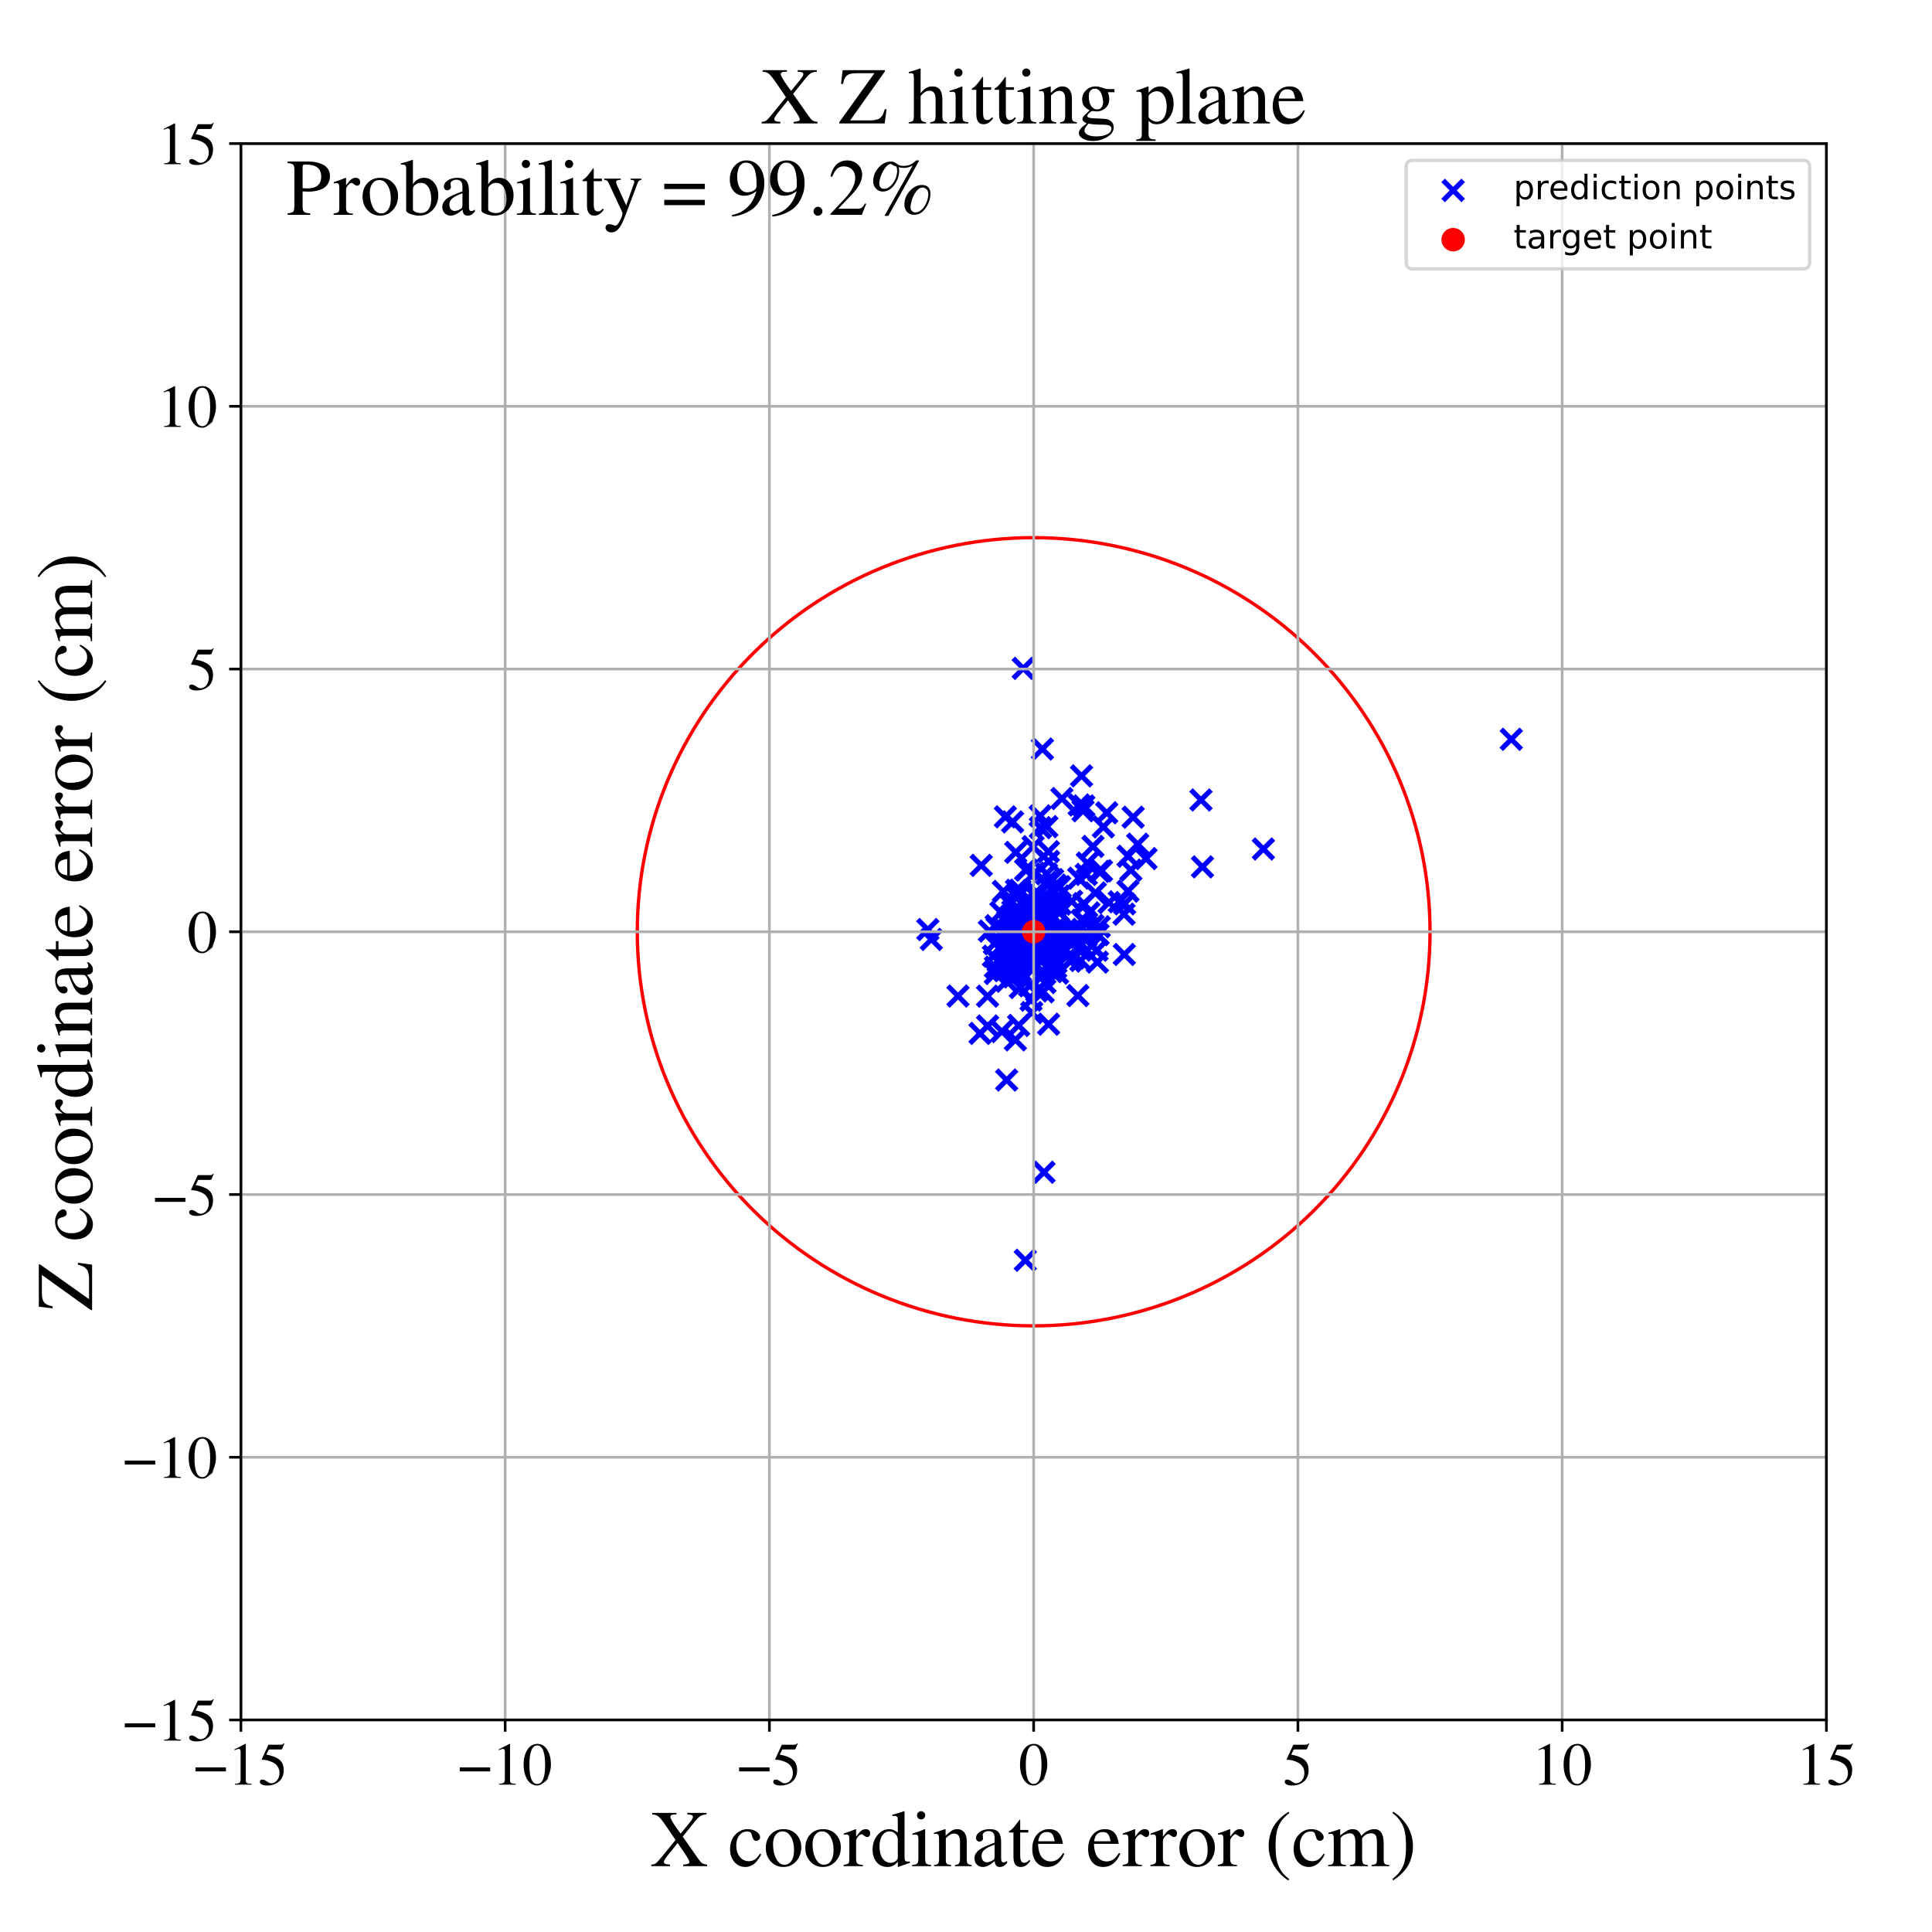 <?xml version="1.0" encoding="utf-8" standalone="no"?>
<!DOCTYPE svg PUBLIC "-//W3C//DTD SVG 1.1//EN"
  "http://www.w3.org/Graphics/SVG/1.1/DTD/svg11.dtd">
<!-- Created with matplotlib (https://matplotlib.org/) -->
<svg height="576pt" version="1.1" viewBox="0 0 576 576" width="576pt" xmlns="http://www.w3.org/2000/svg" xmlns:xlink="http://www.w3.org/1999/xlink">
 <defs>
  <style type="text/css">
*{stroke-linecap:butt;stroke-linejoin:round;}
  </style>
 </defs>
 <g id="figure_1">
  <g id="patch_1">
   <path d="M 0 576 
L 576 576 
L 576 0 
L 0 0 
z
" style="fill:#ffffff;"/>
  </g>
  <g id="axes_1">
   <g id="patch_2">
    <path d="M 71.822 512.784 
L 544.52 512.784 
L 544.52 42.802 
L 71.822 42.802 
z
" style="fill:#ffffff;"/>
   </g>
   <g id="PathCollection_1">
    <defs>
     <path d="M -3 3 
L 3 -3 
M -3 -3 
L 3 3 
" id="mfc43d798d3" style="stroke:#0000ff;stroke-width:1.5;"/>
    </defs>
    <g clip-path="url(#p22e5cbb684)">
     <use style="fill:#0000ff;stroke:#0000ff;stroke-width:1.5;" x="299.03" xlink:href="#mfc43d798d3" y="278.161"/>
     <use style="fill:#0000ff;stroke:#0000ff;stroke-width:1.5;" x="306.95" xlink:href="#mfc43d798d3" y="293.906"/>
     <use style="fill:#0000ff;stroke:#0000ff;stroke-width:1.5;" x="306.93" xlink:href="#mfc43d798d3" y="272.326"/>
     <use style="fill:#0000ff;stroke:#0000ff;stroke-width:1.5;" x="327.364" xlink:href="#mfc43d798d3" y="278.651"/>
     <use style="fill:#0000ff;stroke:#0000ff;stroke-width:1.5;" x="325.843" xlink:href="#mfc43d798d3" y="252.354"/>
     <use style="fill:#0000ff;stroke:#0000ff;stroke-width:1.5;" x="308.682" xlink:href="#mfc43d798d3" y="288.301"/>
     <use style="fill:#0000ff;stroke:#0000ff;stroke-width:1.5;" x="305.541" xlink:href="#mfc43d798d3" y="277.615"/>
     <use style="fill:#0000ff;stroke:#0000ff;stroke-width:1.5;" x="313.528" xlink:href="#mfc43d798d3" y="280.342"/>
     <use style="fill:#0000ff;stroke:#0000ff;stroke-width:1.5;" x="312.622" xlink:href="#mfc43d798d3" y="305.349"/>
     <use style="fill:#0000ff;stroke:#0000ff;stroke-width:1.5;" x="298.683" xlink:href="#mfc43d798d3" y="281.927"/>
     <use style="fill:#0000ff;stroke:#0000ff;stroke-width:1.5;" x="308.313" xlink:href="#mfc43d798d3" y="260.363"/>
     <use style="fill:#0000ff;stroke:#0000ff;stroke-width:1.5;" x="277.654" xlink:href="#mfc43d798d3" y="280.077"/>
     <use style="fill:#0000ff;stroke:#0000ff;stroke-width:1.5;" x="307.979" xlink:href="#mfc43d798d3" y="276.202"/>
     <use style="fill:#0000ff;stroke:#0000ff;stroke-width:1.5;" x="308.682" xlink:href="#mfc43d798d3" y="273.144"/>
     <use style="fill:#0000ff;stroke:#0000ff;stroke-width:1.5;" x="292.546" xlink:href="#mfc43d798d3" y="257.998"/>
     <use style="fill:#0000ff;stroke:#0000ff;stroke-width:1.5;" x="311.987" xlink:href="#mfc43d798d3" y="260.533"/>
     <use style="fill:#0000ff;stroke:#0000ff;stroke-width:1.5;" x="300.279" xlink:href="#mfc43d798d3" y="278.086"/>
     <use style="fill:#0000ff;stroke:#0000ff;stroke-width:1.5;" x="322.438" xlink:href="#mfc43d798d3" y="231.312"/>
     <use style="fill:#0000ff;stroke:#0000ff;stroke-width:1.5;" x="301.313" xlink:href="#mfc43d798d3" y="273.246"/>
     <use style="fill:#0000ff;stroke:#0000ff;stroke-width:1.5;" x="312.109" xlink:href="#mfc43d798d3" y="246.456"/>
     <use style="fill:#0000ff;stroke:#0000ff;stroke-width:1.5;" x="306.534" xlink:href="#mfc43d798d3" y="287.9"/>
     <use style="fill:#0000ff;stroke:#0000ff;stroke-width:1.5;" x="323.116" xlink:href="#mfc43d798d3" y="240.282"/>
     <use style="fill:#0000ff;stroke:#0000ff;stroke-width:1.5;" x="312.62" xlink:href="#mfc43d798d3" y="256.798"/>
     <use style="fill:#0000ff;stroke:#0000ff;stroke-width:1.5;" x="301.579" xlink:href="#mfc43d798d3" y="289.063"/>
     <use style="fill:#0000ff;stroke:#0000ff;stroke-width:1.5;" x="306.039" xlink:href="#mfc43d798d3" y="259.285"/>
     <use style="fill:#0000ff;stroke:#0000ff;stroke-width:1.5;" x="311.643" xlink:href="#mfc43d798d3" y="273.659"/>
     <use style="fill:#0000ff;stroke:#0000ff;stroke-width:1.5;" x="310.993" xlink:href="#mfc43d798d3" y="295.695"/>
     <use style="fill:#0000ff;stroke:#0000ff;stroke-width:1.5;" x="301.159" xlink:href="#mfc43d798d3" y="275.919"/>
     <use style="fill:#0000ff;stroke:#0000ff;stroke-width:1.5;" x="310.114" xlink:href="#mfc43d798d3" y="243.252"/>
     <use style="fill:#0000ff;stroke:#0000ff;stroke-width:1.5;" x="320.176" xlink:href="#mfc43d798d3" y="285.605"/>
     <use style="fill:#0000ff;stroke:#0000ff;stroke-width:1.5;" x="309.035" xlink:href="#mfc43d798d3" y="270.469"/>
     <use style="fill:#0000ff;stroke:#0000ff;stroke-width:1.5;" x="309.13" xlink:href="#mfc43d798d3" y="266.116"/>
     <use style="fill:#0000ff;stroke:#0000ff;stroke-width:1.5;" x="328.951" xlink:href="#mfc43d798d3" y="246.522"/>
     <use style="fill:#0000ff;stroke:#0000ff;stroke-width:1.5;" x="303.628" xlink:href="#mfc43d798d3" y="288.486"/>
     <use style="fill:#0000ff;stroke:#0000ff;stroke-width:1.5;" x="308.049" xlink:href="#mfc43d798d3" y="275.778"/>
     <use style="fill:#0000ff;stroke:#0000ff;stroke-width:1.5;" x="296.17" xlink:href="#mfc43d798d3" y="285.059"/>
     <use style="fill:#0000ff;stroke:#0000ff;stroke-width:1.5;" x="335.291" xlink:href="#mfc43d798d3" y="269.465"/>
     <use style="fill:#0000ff;stroke:#0000ff;stroke-width:1.5;" x="311.583" xlink:href="#mfc43d798d3" y="278.673"/>
     <use style="fill:#0000ff;stroke:#0000ff;stroke-width:1.5;" x="325.852" xlink:href="#mfc43d798d3" y="275.886"/>
     <use style="fill:#0000ff;stroke:#0000ff;stroke-width:1.5;" x="304.089" xlink:href="#mfc43d798d3" y="265.386"/>
     <use style="fill:#0000ff;stroke:#0000ff;stroke-width:1.5;" x="376.661" xlink:href="#mfc43d798d3" y="253.116"/>
     <use style="fill:#0000ff;stroke:#0000ff;stroke-width:1.5;" x="336.31" xlink:href="#mfc43d798d3" y="255.278"/>
     <use style="fill:#0000ff;stroke:#0000ff;stroke-width:1.5;" x="315.67" xlink:href="#mfc43d798d3" y="267.144"/>
     <use style="fill:#0000ff;stroke:#0000ff;stroke-width:1.5;" x="450.568" xlink:href="#mfc43d798d3" y="220.407"/>
     <use style="fill:#0000ff;stroke:#0000ff;stroke-width:1.5;" x="310.083" xlink:href="#mfc43d798d3" y="269.025"/>
     <use style="fill:#0000ff;stroke:#0000ff;stroke-width:1.5;" x="312.545" xlink:href="#mfc43d798d3" y="277.717"/>
     <use style="fill:#0000ff;stroke:#0000ff;stroke-width:1.5;" x="309.914" xlink:href="#mfc43d798d3" y="280.834"/>
     <use style="fill:#0000ff;stroke:#0000ff;stroke-width:1.5;" x="313.607" xlink:href="#mfc43d798d3" y="284.919"/>
     <use style="fill:#0000ff;stroke:#0000ff;stroke-width:1.5;" x="327.731" xlink:href="#mfc43d798d3" y="276.302"/>
     <use style="fill:#0000ff;stroke:#0000ff;stroke-width:1.5;" x="309.318" xlink:href="#mfc43d798d3" y="277.325"/>
     <use style="fill:#0000ff;stroke:#0000ff;stroke-width:1.5;" x="312.472" xlink:href="#mfc43d798d3" y="272.003"/>
     <use style="fill:#0000ff;stroke:#0000ff;stroke-width:1.5;" x="305.075" xlink:href="#mfc43d798d3" y="199.267"/>
     <use style="fill:#0000ff;stroke:#0000ff;stroke-width:1.5;" x="294.45" xlink:href="#mfc43d798d3" y="305.879"/>
     <use style="fill:#0000ff;stroke:#0000ff;stroke-width:1.5;" x="314.481" xlink:href="#mfc43d798d3" y="282.945"/>
     <use style="fill:#0000ff;stroke:#0000ff;stroke-width:1.5;" x="311.102" xlink:href="#mfc43d798d3" y="281.509"/>
     <use style="fill:#0000ff;stroke:#0000ff;stroke-width:1.5;" x="296.774" xlink:href="#mfc43d798d3" y="288.34"/>
     <use style="fill:#0000ff;stroke:#0000ff;stroke-width:1.5;" x="358.049" xlink:href="#mfc43d798d3" y="238.502"/>
     <use style="fill:#0000ff;stroke:#0000ff;stroke-width:1.5;" x="317.689" xlink:href="#mfc43d798d3" y="278.401"/>
     <use style="fill:#0000ff;stroke:#0000ff;stroke-width:1.5;" x="305.513" xlink:href="#mfc43d798d3" y="270.194"/>
     <use style="fill:#0000ff;stroke:#0000ff;stroke-width:1.5;" x="310.805" xlink:href="#mfc43d798d3" y="278.738"/>
     <use style="fill:#0000ff;stroke:#0000ff;stroke-width:1.5;" x="306.712" xlink:href="#mfc43d798d3" y="276.087"/>
     <use style="fill:#0000ff;stroke:#0000ff;stroke-width:1.5;" x="310.668" xlink:href="#mfc43d798d3" y="270.981"/>
     <use style="fill:#0000ff;stroke:#0000ff;stroke-width:1.5;" x="310.984" xlink:href="#mfc43d798d3" y="279.398"/>
     <use style="fill:#0000ff;stroke:#0000ff;stroke-width:1.5;" x="309.96" xlink:href="#mfc43d798d3" y="283.978"/>
     <use style="fill:#0000ff;stroke:#0000ff;stroke-width:1.5;" x="311.888" xlink:href="#mfc43d798d3" y="270.246"/>
     <use style="fill:#0000ff;stroke:#0000ff;stroke-width:1.5;" x="327.059" xlink:href="#mfc43d798d3" y="283.286"/>
     <use style="fill:#0000ff;stroke:#0000ff;stroke-width:1.5;" x="308.532" xlink:href="#mfc43d798d3" y="288.131"/>
     <use style="fill:#0000ff;stroke:#0000ff;stroke-width:1.5;" x="321.605" xlink:href="#mfc43d798d3" y="261.824"/>
     <use style="fill:#0000ff;stroke:#0000ff;stroke-width:1.5;" x="301.894" xlink:href="#mfc43d798d3" y="245.039"/>
     <use style="fill:#0000ff;stroke:#0000ff;stroke-width:1.5;" x="309.138" xlink:href="#mfc43d798d3" y="273.536"/>
     <use style="fill:#0000ff;stroke:#0000ff;stroke-width:1.5;" x="304.201" xlink:href="#mfc43d798d3" y="294.425"/>
     <use style="fill:#0000ff;stroke:#0000ff;stroke-width:1.5;" x="309.54" xlink:href="#mfc43d798d3" y="273.086"/>
     <use style="fill:#0000ff;stroke:#0000ff;stroke-width:1.5;" x="314.382" xlink:href="#mfc43d798d3" y="280.46"/>
     <use style="fill:#0000ff;stroke:#0000ff;stroke-width:1.5;" x="307.044" xlink:href="#mfc43d798d3" y="271.717"/>
     <use style="fill:#0000ff;stroke:#0000ff;stroke-width:1.5;" x="307.472" xlink:href="#mfc43d798d3" y="281.331"/>
     <use style="fill:#0000ff;stroke:#0000ff;stroke-width:1.5;" x="311.537" xlink:href="#mfc43d798d3" y="274.076"/>
     <use style="fill:#0000ff;stroke:#0000ff;stroke-width:1.5;" x="324.004" xlink:href="#mfc43d798d3" y="275.264"/>
     <use style="fill:#0000ff;stroke:#0000ff;stroke-width:1.5;" x="306.47" xlink:href="#mfc43d798d3" y="275.993"/>
     <use style="fill:#0000ff;stroke:#0000ff;stroke-width:1.5;" x="300.748" xlink:href="#mfc43d798d3" y="269.109"/>
     <use style="fill:#0000ff;stroke:#0000ff;stroke-width:1.5;" x="303.556" xlink:href="#mfc43d798d3" y="286.24"/>
     <use style="fill:#0000ff;stroke:#0000ff;stroke-width:1.5;" x="323.856" xlink:href="#mfc43d798d3" y="260.695"/>
     <use style="fill:#0000ff;stroke:#0000ff;stroke-width:1.5;" x="330.64" xlink:href="#mfc43d798d3" y="269.088"/>
     <use style="fill:#0000ff;stroke:#0000ff;stroke-width:1.5;" x="302.261" xlink:href="#mfc43d798d3" y="291.26"/>
     <use style="fill:#0000ff;stroke:#0000ff;stroke-width:1.5;" x="314.168" xlink:href="#mfc43d798d3" y="286.03"/>
     <use style="fill:#0000ff;stroke:#0000ff;stroke-width:1.5;" x="328.397" xlink:href="#mfc43d798d3" y="259.613"/>
     <use style="fill:#0000ff;stroke:#0000ff;stroke-width:1.5;" x="300.105" xlink:href="#mfc43d798d3" y="292.54"/>
     <use style="fill:#0000ff;stroke:#0000ff;stroke-width:1.5;" x="324.157" xlink:href="#mfc43d798d3" y="257.322"/>
     <use style="fill:#0000ff;stroke:#0000ff;stroke-width:1.5;" x="315.3" xlink:href="#mfc43d798d3" y="290.126"/>
     <use style="fill:#0000ff;stroke:#0000ff;stroke-width:1.5;" x="319.53" xlink:href="#mfc43d798d3" y="280.788"/>
     <use style="fill:#0000ff;stroke:#0000ff;stroke-width:1.5;" x="308.796" xlink:href="#mfc43d798d3" y="279.258"/>
     <use style="fill:#0000ff;stroke:#0000ff;stroke-width:1.5;" x="303.061" xlink:href="#mfc43d798d3" y="274.272"/>
     <use style="fill:#0000ff;stroke:#0000ff;stroke-width:1.5;" x="335.111" xlink:href="#mfc43d798d3" y="272.555"/>
     <use style="fill:#0000ff;stroke:#0000ff;stroke-width:1.5;" x="309.067" xlink:href="#mfc43d798d3" y="295.434"/>
     <use style="fill:#0000ff;stroke:#0000ff;stroke-width:1.5;" x="323.123" xlink:href="#mfc43d798d3" y="269.413"/>
     <use style="fill:#0000ff;stroke:#0000ff;stroke-width:1.5;" x="308.947" xlink:href="#mfc43d798d3" y="275.491"/>
     <use style="fill:#0000ff;stroke:#0000ff;stroke-width:1.5;" x="322.89" xlink:href="#mfc43d798d3" y="241.717"/>
     <use style="fill:#0000ff;stroke:#0000ff;stroke-width:1.5;" x="307.206" xlink:href="#mfc43d798d3" y="287.561"/>
     <use style="fill:#0000ff;stroke:#0000ff;stroke-width:1.5;" x="313.836" xlink:href="#mfc43d798d3" y="262.254"/>
     <use style="fill:#0000ff;stroke:#0000ff;stroke-width:1.5;" x="313.116" xlink:href="#mfc43d798d3" y="279.823"/>
     <use style="fill:#0000ff;stroke:#0000ff;stroke-width:1.5;" x="314.209" xlink:href="#mfc43d798d3" y="277.181"/>
     <use style="fill:#0000ff;stroke:#0000ff;stroke-width:1.5;" x="313.496" xlink:href="#mfc43d798d3" y="289.674"/>
     <use style="fill:#0000ff;stroke:#0000ff;stroke-width:1.5;" x="310.049" xlink:href="#mfc43d798d3" y="291.034"/>
     <use style="fill:#0000ff;stroke:#0000ff;stroke-width:1.5;" x="305.528" xlink:href="#mfc43d798d3" y="280.459"/>
     <use style="fill:#0000ff;stroke:#0000ff;stroke-width:1.5;" x="294.427" xlink:href="#mfc43d798d3" y="296.988"/>
     <use style="fill:#0000ff;stroke:#0000ff;stroke-width:1.5;" x="316.586" xlink:href="#mfc43d798d3" y="238.081"/>
     <use style="fill:#0000ff;stroke:#0000ff;stroke-width:1.5;" x="308.452" xlink:href="#mfc43d798d3" y="274.853"/>
     <use style="fill:#0000ff;stroke:#0000ff;stroke-width:1.5;" x="305.146" xlink:href="#mfc43d798d3" y="275.939"/>
     <use style="fill:#0000ff;stroke:#0000ff;stroke-width:1.5;" x="309.279" xlink:href="#mfc43d798d3" y="283.898"/>
     <use style="fill:#0000ff;stroke:#0000ff;stroke-width:1.5;" x="308.95" xlink:href="#mfc43d798d3" y="281.252"/>
     <use style="fill:#0000ff;stroke:#0000ff;stroke-width:1.5;" x="300.11" xlink:href="#mfc43d798d3" y="286.123"/>
     <use style="fill:#0000ff;stroke:#0000ff;stroke-width:1.5;" x="302.836" xlink:href="#mfc43d798d3" y="254.12"/>
     <use style="fill:#0000ff;stroke:#0000ff;stroke-width:1.5;" x="305.452" xlink:href="#mfc43d798d3" y="283.53"/>
     <use style="fill:#0000ff;stroke:#0000ff;stroke-width:1.5;" x="304.83" xlink:href="#mfc43d798d3" y="281.066"/>
     <use style="fill:#0000ff;stroke:#0000ff;stroke-width:1.5;" x="322.634" xlink:href="#mfc43d798d3" y="274.345"/>
     <use style="fill:#0000ff;stroke:#0000ff;stroke-width:1.5;" x="312.559" xlink:href="#mfc43d798d3" y="253.912"/>
     <use style="fill:#0000ff;stroke:#0000ff;stroke-width:1.5;" x="326.547" xlink:href="#mfc43d798d3" y="266.21"/>
     <use style="fill:#0000ff;stroke:#0000ff;stroke-width:1.5;" x="311.501" xlink:href="#mfc43d798d3" y="290.193"/>
     <use style="fill:#0000ff;stroke:#0000ff;stroke-width:1.5;" x="298.684" xlink:href="#mfc43d798d3" y="307.541"/>
     <use style="fill:#0000ff;stroke:#0000ff;stroke-width:1.5;" x="314.291" xlink:href="#mfc43d798d3" y="269.036"/>
     <use style="fill:#0000ff;stroke:#0000ff;stroke-width:1.5;" x="323.811" xlink:href="#mfc43d798d3" y="279.088"/>
     <use style="fill:#0000ff;stroke:#0000ff;stroke-width:1.5;" x="306.919" xlink:href="#mfc43d798d3" y="286.028"/>
     <use style="fill:#0000ff;stroke:#0000ff;stroke-width:1.5;" x="309.917" xlink:href="#mfc43d798d3" y="275.396"/>
     <use style="fill:#0000ff;stroke:#0000ff;stroke-width:1.5;" x="314.376" xlink:href="#mfc43d798d3" y="279.2"/>
     <use style="fill:#0000ff;stroke:#0000ff;stroke-width:1.5;" x="317.246" xlink:href="#mfc43d798d3" y="279.442"/>
     <use style="fill:#0000ff;stroke:#0000ff;stroke-width:1.5;" x="308.934" xlink:href="#mfc43d798d3" y="277.253"/>
     <use style="fill:#0000ff;stroke:#0000ff;stroke-width:1.5;" x="300.826" xlink:href="#mfc43d798d3" y="286.426"/>
     <use style="fill:#0000ff;stroke:#0000ff;stroke-width:1.5;" x="310.452" xlink:href="#mfc43d798d3" y="282.757"/>
     <use style="fill:#0000ff;stroke:#0000ff;stroke-width:1.5;" x="311.253" xlink:href="#mfc43d798d3" y="349.492"/>
     <use style="fill:#0000ff;stroke:#0000ff;stroke-width:1.5;" x="327.67" xlink:href="#mfc43d798d3" y="259.786"/>
     <use style="fill:#0000ff;stroke:#0000ff;stroke-width:1.5;" x="304.803" xlink:href="#mfc43d798d3" y="273.32"/>
     <use style="fill:#0000ff;stroke:#0000ff;stroke-width:1.5;" x="308.965" xlink:href="#mfc43d798d3" y="275.958"/>
     <use style="fill:#0000ff;stroke:#0000ff;stroke-width:1.5;" x="337.83" xlink:href="#mfc43d798d3" y="243.638"/>
     <use style="fill:#0000ff;stroke:#0000ff;stroke-width:1.5;" x="303.277" xlink:href="#mfc43d798d3" y="267.532"/>
     <use style="fill:#0000ff;stroke:#0000ff;stroke-width:1.5;" x="308.307" xlink:href="#mfc43d798d3" y="279.785"/>
     <use style="fill:#0000ff;stroke:#0000ff;stroke-width:1.5;" x="301.255" xlink:href="#mfc43d798d3" y="268.5"/>
     <use style="fill:#0000ff;stroke:#0000ff;stroke-width:1.5;" x="300.388" xlink:href="#mfc43d798d3" y="274.715"/>
     <use style="fill:#0000ff;stroke:#0000ff;stroke-width:1.5;" x="294.964" xlink:href="#mfc43d798d3" y="277.586"/>
     <use style="fill:#0000ff;stroke:#0000ff;stroke-width:1.5;" x="307.449" xlink:href="#mfc43d798d3" y="284.155"/>
     <use style="fill:#0000ff;stroke:#0000ff;stroke-width:1.5;" x="319.495" xlink:href="#mfc43d798d3" y="268.697"/>
     <use style="fill:#0000ff;stroke:#0000ff;stroke-width:1.5;" x="310.089" xlink:href="#mfc43d798d3" y="278.942"/>
     <use style="fill:#0000ff;stroke:#0000ff;stroke-width:1.5;" x="314.794" xlink:href="#mfc43d798d3" y="286.926"/>
     <use style="fill:#0000ff;stroke:#0000ff;stroke-width:1.5;" x="296.741" xlink:href="#mfc43d798d3" y="290.227"/>
     <use style="fill:#0000ff;stroke:#0000ff;stroke-width:1.5;" x="311.033" xlink:href="#mfc43d798d3" y="269.009"/>
     <use style="fill:#0000ff;stroke:#0000ff;stroke-width:1.5;" x="300.389" xlink:href="#mfc43d798d3" y="275.218"/>
     <use style="fill:#0000ff;stroke:#0000ff;stroke-width:1.5;" x="310.889" xlink:href="#mfc43d798d3" y="276.798"/>
     <use style="fill:#0000ff;stroke:#0000ff;stroke-width:1.5;" x="333.69" xlink:href="#mfc43d798d3" y="268.863"/>
     <use style="fill:#0000ff;stroke:#0000ff;stroke-width:1.5;" x="310.466" xlink:href="#mfc43d798d3" y="274.824"/>
     <use style="fill:#0000ff;stroke:#0000ff;stroke-width:1.5;" x="303.036" xlink:href="#mfc43d798d3" y="265.421"/>
     <use style="fill:#0000ff;stroke:#0000ff;stroke-width:1.5;" x="555.804" xlink:href="#mfc43d798d3" y="168.967"/>
     <use style="fill:#0000ff;stroke:#0000ff;stroke-width:1.5;" x="311.789" xlink:href="#mfc43d798d3" y="263.116"/>
     <use style="fill:#0000ff;stroke:#0000ff;stroke-width:1.5;" x="305.404" xlink:href="#mfc43d798d3" y="282.486"/>
     <use style="fill:#0000ff;stroke:#0000ff;stroke-width:1.5;" x="311.938" xlink:href="#mfc43d798d3" y="281.138"/>
     <use style="fill:#0000ff;stroke:#0000ff;stroke-width:1.5;" x="304.237" xlink:href="#mfc43d798d3" y="278.68"/>
     <use style="fill:#0000ff;stroke:#0000ff;stroke-width:1.5;" x="303.924" xlink:href="#mfc43d798d3" y="275.833"/>
     <use style="fill:#0000ff;stroke:#0000ff;stroke-width:1.5;" x="322.217" xlink:href="#mfc43d798d3" y="286.361"/>
     <use style="fill:#0000ff;stroke:#0000ff;stroke-width:1.5;" x="314.344" xlink:href="#mfc43d798d3" y="279.921"/>
     <use style="fill:#0000ff;stroke:#0000ff;stroke-width:1.5;" x="309.063" xlink:href="#mfc43d798d3" y="275.845"/>
     <use style="fill:#0000ff;stroke:#0000ff;stroke-width:1.5;" x="314.737" xlink:href="#mfc43d798d3" y="288.417"/>
     <use style="fill:#0000ff;stroke:#0000ff;stroke-width:1.5;" x="315.562" xlink:href="#mfc43d798d3" y="276.6"/>
     <use style="fill:#0000ff;stroke:#0000ff;stroke-width:1.5;" x="314.675" xlink:href="#mfc43d798d3" y="263.857"/>
     <use style="fill:#0000ff;stroke:#0000ff;stroke-width:1.5;" x="307.418" xlink:href="#mfc43d798d3" y="279.976"/>
     <use style="fill:#0000ff;stroke:#0000ff;stroke-width:1.5;" x="337.146" xlink:href="#mfc43d798d3" y="259.412"/>
     <use style="fill:#0000ff;stroke:#0000ff;stroke-width:1.5;" x="313.569" xlink:href="#mfc43d798d3" y="280.021"/>
     <use style="fill:#0000ff;stroke:#0000ff;stroke-width:1.5;" x="358.5" xlink:href="#mfc43d798d3" y="258.446"/>
     <use style="fill:#0000ff;stroke:#0000ff;stroke-width:1.5;" x="299.14" xlink:href="#mfc43d798d3" y="265.76"/>
     <use style="fill:#0000ff;stroke:#0000ff;stroke-width:1.5;" x="310.115" xlink:href="#mfc43d798d3" y="281.666"/>
     <use style="fill:#0000ff;stroke:#0000ff;stroke-width:1.5;" x="307.597" xlink:href="#mfc43d798d3" y="301.89"/>
     <use style="fill:#0000ff;stroke:#0000ff;stroke-width:1.5;" x="292.176" xlink:href="#mfc43d798d3" y="308.091"/>
     <use style="fill:#0000ff;stroke:#0000ff;stroke-width:1.5;" x="297.285" xlink:href="#mfc43d798d3" y="276.672"/>
     <use style="fill:#0000ff;stroke:#0000ff;stroke-width:1.5;" x="299.985" xlink:href="#mfc43d798d3" y="278.686"/>
     <use style="fill:#0000ff;stroke:#0000ff;stroke-width:1.5;" x="314.969" xlink:href="#mfc43d798d3" y="271.055"/>
     <use style="fill:#0000ff;stroke:#0000ff;stroke-width:1.5;" x="313.506" xlink:href="#mfc43d798d3" y="278.733"/>
     <use style="fill:#0000ff;stroke:#0000ff;stroke-width:1.5;" x="308.707" xlink:href="#mfc43d798d3" y="269.938"/>
     <use style="fill:#0000ff;stroke:#0000ff;stroke-width:1.5;" x="317.861" xlink:href="#mfc43d798d3" y="277.069"/>
     <use style="fill:#0000ff;stroke:#0000ff;stroke-width:1.5;" x="308.827" xlink:href="#mfc43d798d3" y="276.89"/>
     <use style="fill:#0000ff;stroke:#0000ff;stroke-width:1.5;" x="303.761" xlink:href="#mfc43d798d3" y="290.218"/>
     <use style="fill:#0000ff;stroke:#0000ff;stroke-width:1.5;" x="311.752" xlink:href="#mfc43d798d3" y="278.282"/>
     <use style="fill:#0000ff;stroke:#0000ff;stroke-width:1.5;" x="321.74" xlink:href="#mfc43d798d3" y="239.985"/>
     <use style="fill:#0000ff;stroke:#0000ff;stroke-width:1.5;" x="309.141" xlink:href="#mfc43d798d3" y="272.284"/>
     <use style="fill:#0000ff;stroke:#0000ff;stroke-width:1.5;" x="297.581" xlink:href="#mfc43d798d3" y="286.611"/>
     <use style="fill:#0000ff;stroke:#0000ff;stroke-width:1.5;" x="315.472" xlink:href="#mfc43d798d3" y="278.89"/>
     <use style="fill:#0000ff;stroke:#0000ff;stroke-width:1.5;" x="311.861" xlink:href="#mfc43d798d3" y="263.169"/>
     <use style="fill:#0000ff;stroke:#0000ff;stroke-width:1.5;" x="307.22" xlink:href="#mfc43d798d3" y="283.627"/>
     <use style="fill:#0000ff;stroke:#0000ff;stroke-width:1.5;" x="299.731" xlink:href="#mfc43d798d3" y="243.524"/>
     <use style="fill:#0000ff;stroke:#0000ff;stroke-width:1.5;" x="327.169" xlink:href="#mfc43d798d3" y="286.841"/>
     <use style="fill:#0000ff;stroke:#0000ff;stroke-width:1.5;" x="305.68" xlink:href="#mfc43d798d3" y="375.738"/>
     <use style="fill:#0000ff;stroke:#0000ff;stroke-width:1.5;" x="285.608" xlink:href="#mfc43d798d3" y="296.955"/>
     <use style="fill:#0000ff;stroke:#0000ff;stroke-width:1.5;" x="303.335" xlink:href="#mfc43d798d3" y="277.752"/>
     <use style="fill:#0000ff;stroke:#0000ff;stroke-width:1.5;" x="298.403" xlink:href="#mfc43d798d3" y="272.043"/>
     <use style="fill:#0000ff;stroke:#0000ff;stroke-width:1.5;" x="319.012" xlink:href="#mfc43d798d3" y="286.532"/>
     <use style="fill:#0000ff;stroke:#0000ff;stroke-width:1.5;" x="341.668" xlink:href="#mfc43d798d3" y="255.981"/>
     <use style="fill:#0000ff;stroke:#0000ff;stroke-width:1.5;" x="302.717" xlink:href="#mfc43d798d3" y="310.026"/>
     <use style="fill:#0000ff;stroke:#0000ff;stroke-width:1.5;" x="310.783" xlink:href="#mfc43d798d3" y="223.309"/>
     <use style="fill:#0000ff;stroke:#0000ff;stroke-width:1.5;" x="306.56" xlink:href="#mfc43d798d3" y="275.843"/>
     <use style="fill:#0000ff;stroke:#0000ff;stroke-width:1.5;" x="299.974" xlink:href="#mfc43d798d3" y="283.218"/>
     <use style="fill:#0000ff;stroke:#0000ff;stroke-width:1.5;" x="321.35" xlink:href="#mfc43d798d3" y="296.819"/>
     <use style="fill:#0000ff;stroke:#0000ff;stroke-width:1.5;" x="296.473" xlink:href="#mfc43d798d3" y="281.354"/>
     <use style="fill:#0000ff;stroke:#0000ff;stroke-width:1.5;" x="305.772" xlink:href="#mfc43d798d3" y="259.351"/>
     <use style="fill:#0000ff;stroke:#0000ff;stroke-width:1.5;" x="339.191" xlink:href="#mfc43d798d3" y="251.686"/>
     <use style="fill:#0000ff;stroke:#0000ff;stroke-width:1.5;" x="325.422" xlink:href="#mfc43d798d3" y="282.011"/>
     <use style="fill:#0000ff;stroke:#0000ff;stroke-width:1.5;" x="336.283" xlink:href="#mfc43d798d3" y="265.685"/>
     <use style="fill:#0000ff;stroke:#0000ff;stroke-width:1.5;" x="320.321" xlink:href="#mfc43d798d3" y="278.58"/>
     <use style="fill:#0000ff;stroke:#0000ff;stroke-width:1.5;" x="308.919" xlink:href="#mfc43d798d3" y="267.443"/>
     <use style="fill:#0000ff;stroke:#0000ff;stroke-width:1.5;" x="324.626" xlink:href="#mfc43d798d3" y="272.165"/>
     <use style="fill:#0000ff;stroke:#0000ff;stroke-width:1.5;" x="311.221" xlink:href="#mfc43d798d3" y="278.244"/>
     <use style="fill:#0000ff;stroke:#0000ff;stroke-width:1.5;" x="305.65" xlink:href="#mfc43d798d3" y="268.77"/>
     <use style="fill:#0000ff;stroke:#0000ff;stroke-width:1.5;" x="276.628" xlink:href="#mfc43d798d3" y="277.139"/>
     <use style="fill:#0000ff;stroke:#0000ff;stroke-width:1.5;" x="316.075" xlink:href="#mfc43d798d3" y="269.54"/>
     <use style="fill:#0000ff;stroke:#0000ff;stroke-width:1.5;" x="310.259" xlink:href="#mfc43d798d3" y="285.871"/>
     <use style="fill:#0000ff;stroke:#0000ff;stroke-width:1.5;" x="307.995" xlink:href="#mfc43d798d3" y="252.422"/>
     <use style="fill:#0000ff;stroke:#0000ff;stroke-width:1.5;" x="319.658" xlink:href="#mfc43d798d3" y="281.343"/>
     <use style="fill:#0000ff;stroke:#0000ff;stroke-width:1.5;" x="311.639" xlink:href="#mfc43d798d3" y="278.941"/>
     <use style="fill:#0000ff;stroke:#0000ff;stroke-width:1.5;" x="311.547" xlink:href="#mfc43d798d3" y="292.938"/>
     <use style="fill:#0000ff;stroke:#0000ff;stroke-width:1.5;" x="304.07" xlink:href="#mfc43d798d3" y="284.054"/>
     <use style="fill:#0000ff;stroke:#0000ff;stroke-width:1.5;" x="307.955" xlink:href="#mfc43d798d3" y="269.367"/>
     <use style="fill:#0000ff;stroke:#0000ff;stroke-width:1.5;" x="321.616" xlink:href="#mfc43d798d3" y="282.316"/>
     <use style="fill:#0000ff;stroke:#0000ff;stroke-width:1.5;" x="303.689" xlink:href="#mfc43d798d3" y="305.718"/>
     <use style="fill:#0000ff;stroke:#0000ff;stroke-width:1.5;" x="301.511" xlink:href="#mfc43d798d3" y="285.42"/>
     <use style="fill:#0000ff;stroke:#0000ff;stroke-width:1.5;" x="306.57" xlink:href="#mfc43d798d3" y="275.974"/>
     <use style="fill:#0000ff;stroke:#0000ff;stroke-width:1.5;" x="308.644" xlink:href="#mfc43d798d3" y="272.676"/>
     <use style="fill:#0000ff;stroke:#0000ff;stroke-width:1.5;" x="296.989" xlink:href="#mfc43d798d3" y="275.977"/>
     <use style="fill:#0000ff;stroke:#0000ff;stroke-width:1.5;" x="310.178" xlink:href="#mfc43d798d3" y="246.75"/>
     <use style="fill:#0000ff;stroke:#0000ff;stroke-width:1.5;" x="315.92" xlink:href="#mfc43d798d3" y="264.359"/>
     <use style="fill:#0000ff;stroke:#0000ff;stroke-width:1.5;" x="301.962" xlink:href="#mfc43d798d3" y="271.635"/>
     <use style="fill:#0000ff;stroke:#0000ff;stroke-width:1.5;" x="335.196" xlink:href="#mfc43d798d3" y="284.564"/>
     <use style="fill:#0000ff;stroke:#0000ff;stroke-width:1.5;" x="299.507" xlink:href="#mfc43d798d3" y="289.394"/>
     <use style="fill:#0000ff;stroke:#0000ff;stroke-width:1.5;" x="309.995" xlink:href="#mfc43d798d3" y="272.81"/>
     <use style="fill:#0000ff;stroke:#0000ff;stroke-width:1.5;" x="315.865" xlink:href="#mfc43d798d3" y="272.154"/>
     <use style="fill:#0000ff;stroke:#0000ff;stroke-width:1.5;" x="307.385" xlink:href="#mfc43d798d3" y="298.183"/>
     <use style="fill:#0000ff;stroke:#0000ff;stroke-width:1.5;" x="300.124" xlink:href="#mfc43d798d3" y="322.001"/>
     <use style="fill:#0000ff;stroke:#0000ff;stroke-width:1.5;" x="313.055" xlink:href="#mfc43d798d3" y="279.289"/>
     <use style="fill:#0000ff;stroke:#0000ff;stroke-width:1.5;" x="308.114" xlink:href="#mfc43d798d3" y="281.421"/>
     <use style="fill:#0000ff;stroke:#0000ff;stroke-width:1.5;" x="314.961" xlink:href="#mfc43d798d3" y="269.646"/>
     <use style="fill:#0000ff;stroke:#0000ff;stroke-width:1.5;" x="321.039" xlink:href="#mfc43d798d3" y="280.013"/>
     <use style="fill:#0000ff;stroke:#0000ff;stroke-width:1.5;" x="304.324" xlink:href="#mfc43d798d3" y="276.733"/>
     <use style="fill:#0000ff;stroke:#0000ff;stroke-width:1.5;" x="300.822" xlink:href="#mfc43d798d3" y="288.193"/>
     <use style="fill:#0000ff;stroke:#0000ff;stroke-width:1.5;" x="329.96" xlink:href="#mfc43d798d3" y="242.317"/>
     <use style="fill:#0000ff;stroke:#0000ff;stroke-width:1.5;" x="299.704" xlink:href="#mfc43d798d3" y="281.492"/>
    </g>
   </g>
   <g id="PathCollection_2">
    <defs>
     <path d="M 0 3 
C 0.796 3 1.559 2.684 2.121 2.121 
C 2.684 1.559 3 0.796 3 0 
C 3 -0.796 2.684 -1.559 2.121 -2.121 
C 1.559 -2.684 0.796 -3 0 -3 
C -0.796 -3 -1.559 -2.684 -2.121 -2.121 
C -2.684 -1.559 -3 -0.796 -3 0 
C -3 0.796 -2.684 1.559 -2.121 2.121 
C -1.559 2.684 -0.796 3 0 3 
z
" id="md8442e94bf" style="stroke:#ff0000;"/>
    </defs>
    <g clip-path="url(#p22e5cbb684)">
     <use style="fill:#ff0000;stroke:#ff0000;" x="308.171" xlink:href="#md8442e94bf" y="277.793"/>
    </g>
   </g>
   <g id="patch_3">
    <path clip-path="url(#p22e5cbb684)" d="M 308.171 395.288 
C 339.511 395.288 369.572 382.908 391.733 360.875 
C 413.894 338.841 426.346 308.953 426.346 277.793 
C 426.346 246.633 413.894 216.745 391.733 194.711 
C 369.572 172.677 339.511 160.297 308.171 160.297 
C 276.831 160.297 246.77 172.677 224.609 194.711 
C 202.448 216.745 189.997 246.633 189.997 277.793 
C 189.997 308.953 202.448 338.841 224.609 360.875 
C 246.77 382.908 276.831 395.288 308.171 395.288 
z
" style="fill:none;stroke:#ff0000;stroke-linejoin:miter;"/>
   </g>
   <g id="matplotlib.axis_1">
    <g id="xtick_1">
     <g id="line2d_1">
      <path clip-path="url(#p22e5cbb684)" d="M 71.822 512.784 
L 71.822 42.802 
" style="fill:none;stroke:#b0b0b0;stroke-linecap:square;stroke-width:0.8;"/>
     </g>
     <g id="line2d_2">
      <defs>
       <path d="M 0 0 
L 0 3.5 
" id="md2fb610758" style="stroke:#000000;stroke-width:0.8;"/>
      </defs>
      <g>
       <use style="stroke:#000000;stroke-width:0.8;" x="71.822" xlink:href="#md2fb610758" y="512.784"/>
      </g>
     </g>
     <g id="text_1">
      <!-- −15 -->
      <defs>
       <path d="M 3 22 
L 3 28.594 
L 53.406 28.594 
L 53.406 22 
z
" id="FreeSerif-8722"/>
       <path d="M 18.297 59.297 
Q 16.5 59.297 11.094 57.094 
L 11.094 58.5 
L 29.094 67.594 
L 29.906 67.406 
L 29.906 7.406 
Q 29.906 3.797 31.703 2.688 
Q 33.5 1.594 39.406 1.5 
L 39.406 0 
L 11.797 0 
L 11.797 1.5 
Q 17.406 1.703 19.344 3.141 
Q 21.297 4.594 21.297 9.297 
L 21.297 54.594 
Q 21.297 59.297 18.297 59.297 
z
" id="FreeSerif-49"/>
       <path d="M 35.703 19.406 
Q 35.703 24.703 33.344 28.797 
Q 31 32.906 27.641 35.156 
Q 24.297 37.406 20.141 38.844 
Q 16 40.297 12.953 40.75 
Q 9.906 41.203 7.594 41.203 
Q 6.406 41.203 6.406 42 
Q 6.406 42.297 6.5 42.5 
L 17.406 66.203 
L 38.297 66.203 
Q 39.906 66.203 40.844 66.703 
Q 41.797 67.203 42.906 68.797 
L 43.797 68.094 
L 40 59.203 
Q 39.594 58.297 37.703 58.297 
L 18.094 58.297 
L 13.906 49.797 
Q 28.5 47.203 35.594 41.344 
Q 42.703 35.5 42.703 24.203 
Q 42.703 18.297 40.844 13.688 
Q 39 9.094 36.141 6.297 
Q 33.297 3.5 29.547 1.703 
Q 25.797 -0.094 22.344 -0.75 
Q 18.906 -1.406 15.406 -1.406 
Q 9.797 -1.406 6.5 0.25 
Q 3.203 1.906 3.203 4.797 
Q 3.203 8.5 7.5 8.5 
Q 10.297 8.5 14.75 5.391 
Q 19.203 2.297 21.797 2.297 
Q 27.703 2.297 31.703 7.25 
Q 35.703 12.203 35.703 19.406 
z
" id="FreeSerif-53"/>
      </defs>
      <g transform="translate(57.746 532.077)scale(0.18 -0.18)">
       <use xlink:href="#FreeSerif-8722"/>
       <use x="56.4" xlink:href="#FreeSerif-49"/>
       <use x="106.4" xlink:href="#FreeSerif-53"/>
      </g>
     </g>
    </g>
    <g id="xtick_2">
     <g id="line2d_3">
      <path clip-path="url(#p22e5cbb684)" d="M 150.605 512.784 
L 150.605 42.802 
" style="fill:none;stroke:#b0b0b0;stroke-linecap:square;stroke-width:0.8;"/>
     </g>
     <g id="line2d_4">
      <g>
       <use style="stroke:#000000;stroke-width:0.8;" x="150.605" xlink:href="#md2fb610758" y="512.784"/>
      </g>
     </g>
     <g id="text_2">
      <!-- −10 -->
      <defs>
       <path d="M 47.594 17.797 
Q 35.203 -1.406 25 -1.406 
Q 14.797 -1.406 8.594 8.391 
Q 2.406 18.203 2.406 33.594 
Q 2.406 48.094 8.594 57.844 
Q 14.797 67.594 25.406 67.594 
Q 35.203 67.594 41.391 58 
Q 47.594 48.406 47.594 33 
Q 47.594 17.797 35.203 -1.406 
z
M 25.094 65 
Q 12 65 12 32.703 
Q 12 1.203 25 1.203 
Q 38 1.203 38 32.797 
Q 38 48.5 34.703 56.75 
Q 31.406 65 25.094 65 
z
" id="FreeSerif-48"/>
      </defs>
      <g transform="translate(136.529 532.077)scale(0.18 -0.18)">
       <use xlink:href="#FreeSerif-8722"/>
       <use x="56.4" xlink:href="#FreeSerif-49"/>
       <use x="106.4" xlink:href="#FreeSerif-48"/>
      </g>
     </g>
    </g>
    <g id="xtick_3">
     <g id="line2d_5">
      <path clip-path="url(#p22e5cbb684)" d="M 229.388 512.784 
L 229.388 42.802 
" style="fill:none;stroke:#b0b0b0;stroke-linecap:square;stroke-width:0.8;"/>
     </g>
     <g id="line2d_6">
      <g>
       <use style="stroke:#000000;stroke-width:0.8;" x="229.388" xlink:href="#md2fb610758" y="512.784"/>
      </g>
     </g>
     <g id="text_3">
      <!-- −5 -->
      <g transform="translate(219.812 532.077)scale(0.18 -0.18)">
       <use xlink:href="#FreeSerif-8722"/>
       <use x="56.4" xlink:href="#FreeSerif-53"/>
      </g>
     </g>
    </g>
    <g id="xtick_4">
     <g id="line2d_7">
      <path clip-path="url(#p22e5cbb684)" d="M 308.171 512.784 
L 308.171 42.802 
" style="fill:none;stroke:#b0b0b0;stroke-linecap:square;stroke-width:0.8;"/>
     </g>
     <g id="line2d_8">
      <g>
       <use style="stroke:#000000;stroke-width:0.8;" x="308.171" xlink:href="#md2fb610758" y="512.784"/>
      </g>
     </g>
     <g id="text_4">
      <!-- 0 -->
      <g transform="translate(303.671 532.077)scale(0.18 -0.18)">
       <use xlink:href="#FreeSerif-48"/>
      </g>
     </g>
    </g>
    <g id="xtick_5">
     <g id="line2d_9">
      <path clip-path="url(#p22e5cbb684)" d="M 386.954 512.784 
L 386.954 42.802 
" style="fill:none;stroke:#b0b0b0;stroke-linecap:square;stroke-width:0.8;"/>
     </g>
     <g id="line2d_10">
      <g>
       <use style="stroke:#000000;stroke-width:0.8;" x="386.954" xlink:href="#md2fb610758" y="512.784"/>
      </g>
     </g>
     <g id="text_5">
      <!-- 5 -->
      <g transform="translate(382.454 532.077)scale(0.18 -0.18)">
       <use xlink:href="#FreeSerif-53"/>
      </g>
     </g>
    </g>
    <g id="xtick_6">
     <g id="line2d_11">
      <path clip-path="url(#p22e5cbb684)" d="M 465.737 512.784 
L 465.737 42.802 
" style="fill:none;stroke:#b0b0b0;stroke-linecap:square;stroke-width:0.8;"/>
     </g>
     <g id="line2d_12">
      <g>
       <use style="stroke:#000000;stroke-width:0.8;" x="465.737" xlink:href="#md2fb610758" y="512.784"/>
      </g>
     </g>
     <g id="text_6">
      <!-- 10 -->
      <g transform="translate(456.737 532.077)scale(0.18 -0.18)">
       <use xlink:href="#FreeSerif-49"/>
       <use x="50" xlink:href="#FreeSerif-48"/>
      </g>
     </g>
    </g>
    <g id="xtick_7">
     <g id="line2d_13">
      <path clip-path="url(#p22e5cbb684)" d="M 544.52 512.784 
L 544.52 42.802 
" style="fill:none;stroke:#b0b0b0;stroke-linecap:square;stroke-width:0.8;"/>
     </g>
     <g id="line2d_14">
      <g>
       <use style="stroke:#000000;stroke-width:0.8;" x="544.52" xlink:href="#md2fb610758" y="512.784"/>
      </g>
     </g>
     <g id="text_7">
      <!-- 15 -->
      <g transform="translate(535.52 532.077)scale(0.18 -0.18)">
       <use xlink:href="#FreeSerif-49"/>
       <use x="50" xlink:href="#FreeSerif-53"/>
      </g>
     </g>
    </g>
    <g id="text_8">
     <!-- X coordinate error (cm) -->
     <defs>
      <path d="M 69.594 66.203 
L 69.594 64.297 
Q 64.703 64 62.047 62.344 
Q 59.406 60.703 54.703 54.906 
L 40.094 36.703 
L 59.297 9.297 
Q 62.297 5 64.297 3.703 
Q 66.297 2.406 70.406 1.906 
L 70.406 0 
L 40.703 0 
L 40.703 1.906 
Q 44.797 2.297 46.594 2.938 
Q 48.406 3.594 48.406 5 
Q 48.406 7.203 43.297 14.797 
L 33.797 28.797 
L 21.906 14 
Q 16.703 7.5 16.703 5.406 
Q 16.703 3.703 18.297 2.953 
Q 19.906 2.203 24.297 1.906 
L 24.297 0 
L 1 0 
L 1 1.906 
Q 4.906 2.203 7 3.797 
Q 9.094 5.406 15.5 13.297 
L 31.203 32.594 
L 20.297 48.594 
Q 13.297 58.906 10.25 61.5 
Q 7.203 64.094 2.203 64.297 
L 2.203 66.203 
L 32.406 66.203 
L 32.406 64.297 
L 29.594 64.203 
Q 24.797 64.094 24.797 61.297 
Q 24.797 58.094 33.297 46.297 
L 37.5 40.406 
L 48.797 54.203 
Q 52.797 59.203 52.797 61.094 
Q 52.797 62.797 51.344 63.438 
Q 49.906 64.094 45.797 64.297 
L 45.797 66.203 
z
" id="FreeSerif-88"/>
      <path id="FreeSerif-32"/>
      <path d="M 2.5 21.297 
Q 2.5 32.406 9.047 39.203 
Q 15.594 46 24.406 46 
Q 30.703 46 35.25 42.953 
Q 39.797 39.906 39.797 35.703 
Q 39.797 34 38.391 32.75 
Q 37 31.5 35 31.5 
Q 31.594 31.5 30.297 36.094 
L 29.703 38.297 
Q 28.906 41.094 27.703 42.094 
Q 26.5 43.094 23.797 43.094 
Q 17.703 43.094 13.953 38.25 
Q 10.203 33.406 10.203 25.703 
Q 10.203 17.094 14.547 11.641 
Q 18.906 6.203 25.703 6.203 
Q 30 6.203 33.094 8.25 
Q 36.203 10.297 39.797 15.594 
L 41.203 14.703 
Q 40.203 12.703 39.453 11.391 
Q 38.703 10.094 36.75 7.5 
Q 34.797 4.906 32.891 3.297 
Q 31 1.703 27.891 0.344 
Q 24.797 -1 21.5 -1 
Q 13.203 -1 7.844 5.25 
Q 2.5 11.5 2.5 21.297 
z
" id="FreeSerif-99"/>
      <path d="M 24.594 46 
Q 34.203 46 40.391 39.594 
Q 46.594 33.203 46.594 23.406 
Q 46.594 13 40.188 6 
Q 33.797 -1 24.391 -1 
Q 15 -1 8.75 5.75 
Q 2.5 12.5 2.5 22.594 
Q 2.5 32.906 8.641 39.453 
Q 14.797 46 24.594 46 
z
M 11.5 27.5 
Q 11.5 16.797 15.391 9.297 
Q 19.297 1.797 25.594 1.797 
Q 31.203 1.797 34.391 6.594 
Q 37.594 11.406 37.594 19.906 
Q 37.594 30.203 33.594 36.703 
Q 29.594 43.203 23.297 43.203 
Q 18 43.203 14.75 38.891 
Q 11.5 34.594 11.5 27.5 
z
" id="FreeSerif-111"/>
      <path d="M 30.094 36.203 
Q 28.594 36.203 26.391 37.953 
Q 24.203 39.703 23.5 39.703 
Q 21.5 39.703 19 36.797 
Q 16.5 33.906 16.5 31.5 
L 16.5 9 
Q 16.5 4.703 18.203 3.203 
Q 19.906 1.703 25 1.5 
L 25 0 
L 1 0 
L 1 1.5 
Q 5.797 2.406 6.938 3.5 
Q 8.094 4.594 8.094 8.406 
L 8.094 33.406 
Q 8.094 36.703 7.344 38.047 
Q 6.594 39.406 4.703 39.406 
Q 3.094 39.406 1.203 39 
L 1.203 40.594 
Q 9.203 43.203 16 46 
L 16.5 45.797 
L 16.5 36.594 
Q 20.203 41.906 22.797 43.953 
Q 25.406 46 28.5 46 
Q 31.094 46 32.547 44.594 
Q 34 43.203 34 40.703 
Q 34 38.594 32.953 37.391 
Q 31.906 36.203 30.094 36.203 
z
" id="FreeSerif-114"/>
      <path d="M 34.203 -1 
L 33.797 -0.703 
L 33.797 5.703 
Q 29 -1 21 -1 
Q 12.703 -1 7.594 4.953 
Q 2.5 10.906 2.5 20.5 
Q 2.5 31.094 8.594 38.547 
Q 14.703 46 23.297 46 
Q 28.703 46 33.797 41.703 
L 33.797 57.297 
Q 33.797 60.406 32.891 61.406 
Q 32 62.406 29.203 62.406 
Q 27.797 62.406 27 62.297 
L 27 63.906 
Q 36.094 66.297 41.703 68.297 
L 42.203 68.094 
L 42.203 11.406 
Q 42.203 7.906 43.047 6.797 
Q 43.906 5.703 46.594 5.703 
Q 47.094 5.703 48.906 5.797 
L 48.906 4.203 
z
M 24.906 4.203 
Q 28.703 4.203 31.25 6.344 
Q 33.797 8.5 33.797 10.203 
L 33.797 33.203 
Q 33.797 37.203 30.688 40.203 
Q 27.594 43.203 23.594 43.203 
Q 17.906 43.203 14.5 38.094 
Q 11.094 33 11.094 24.5 
Q 11.094 15.297 14.891 9.75 
Q 18.703 4.203 24.906 4.203 
z
" id="FreeSerif-100"/>
      <path d="M 6.203 39.297 
Q 4 39.297 2 39 
L 2 40.5 
Q 9 42.5 17.5 46 
L 17.906 45.703 
L 17.906 10.203 
Q 17.906 4.797 19.156 3.344 
Q 20.406 1.906 25.297 1.5 
L 25.297 0 
L 1.594 0 
L 1.594 1.5 
Q 6.797 1.797 8.141 3.297 
Q 9.5 4.797 9.5 10.203 
L 9.5 33.406 
Q 9.5 36.703 8.75 38 
Q 8 39.297 6.203 39.297 
z
M 12.797 68.297 
Q 15 68.297 16.5 66.797 
Q 18 65.297 18 63.203 
Q 18 61 16.5 59.547 
Q 15 58.094 12.797 58.094 
Q 10.703 58.094 9.25 59.594 
Q 7.797 61.094 7.797 63.188 
Q 7.797 65.297 9.297 66.797 
Q 10.797 68.297 12.797 68.297 
z
" id="FreeSerif-105"/>
      <path d="M 1 39.797 
L 1 41.5 
Q 8.406 43.703 14.797 46 
L 15.5 45.797 
L 15.5 37.906 
Q 20.594 42.703 23.547 44.344 
Q 26.5 46 30 46 
Q 35.5 46 38.641 42.047 
Q 41.797 38.094 41.797 31 
L 41.797 8.094 
Q 41.797 4.406 43 3.156 
Q 44.203 1.906 47.906 1.5 
L 47.906 0 
L 27.094 0 
L 27.094 1.5 
Q 30.906 1.797 32.156 3.5 
Q 33.406 5.203 33.406 9.906 
L 33.406 30.797 
Q 33.406 40.5 26.094 40.5 
Q 23.594 40.5 21.5 39.344 
Q 19.406 38.203 15.797 34.797 
L 15.797 6.703 
Q 15.797 4 17.188 2.891 
Q 18.594 1.797 22.406 1.5 
L 22.406 0 
L 1.203 0 
L 1.203 1.5 
Q 5 1.797 6.203 3.25 
Q 7.406 4.703 7.406 9 
L 7.406 33.797 
Q 7.406 37.5 6.594 38.844 
Q 5.797 40.203 3.703 40.203 
Q 1.797 40.203 1 39.797 
z
" id="FreeSerif-110"/>
      <path d="M 2.5 9.703 
Q 2.5 11.5 2.891 13.047 
Q 3.297 14.594 4.297 15.938 
Q 5.297 17.297 6.188 18.391 
Q 7.094 19.5 8.891 20.641 
Q 10.703 21.797 11.891 22.547 
Q 13.094 23.297 15.547 24.344 
Q 18 25.406 19.297 25.953 
Q 20.594 26.5 23.391 27.594 
Q 26.203 28.703 27.5 29.203 
L 27.5 35.297 
Q 27.5 43.594 19.906 43.594 
Q 16.906 43.594 14.797 42.141 
Q 12.703 40.703 12.703 38.703 
Q 12.703 37.906 12.953 36.5 
Q 13.203 35.094 13.203 34.703 
Q 13.203 33 11.844 31.75 
Q 10.5 30.5 8.703 30.5 
Q 7 30.5 5.703 31.797 
Q 4.406 33.094 4.406 34.797 
Q 4.406 39.5 9.25 42.75 
Q 14.094 46 21.203 46 
Q 29.406 46 32.5 42.047 
Q 35.594 38.094 35.594 30 
L 35.594 10.5 
Q 35.594 7.203 36.25 5.953 
Q 36.906 4.703 38.594 4.703 
Q 40.703 4.703 43 6.594 
L 43 4 
Q 40.406 1.094 38.453 0.047 
Q 36.5 -1 34 -1 
Q 30.906 -1 29.453 0.703 
Q 28 2.406 27.594 6.297 
Q 19 -1 13 -1 
Q 8.406 -1 5.453 2 
Q 2.5 5 2.5 9.703 
z
M 27.5 12.297 
L 27.5 26.797 
Q 18.5 23.5 14.891 20.391 
Q 11.297 17.297 11.297 12.906 
Q 11.297 8.797 13.297 6.797 
Q 15.297 4.797 17.594 4.797 
Q 21 4.797 24.906 7.094 
Q 26.5 8 27 9 
Q 27.5 10 27.5 12.297 
z
" id="FreeSerif-97"/>
      <path d="M 25.906 45 
L 25.906 41.797 
L 15.797 41.797 
L 15.797 13.203 
Q 15.797 8.5 17 6.344 
Q 18.203 4.203 21 4.203 
Q 24.094 4.203 27 7.703 
L 28.297 6.594 
Q 23.5 -1 16.297 -1 
Q 7.406 -1 7.406 11.703 
L 7.406 41.797 
L 2.094 41.797 
Q 1.703 42.094 1.703 42.5 
Q 1.703 43 2 43.297 
Q 2.297 43.594 3.141 44.141 
Q 4 44.703 5.203 45.641 
Q 6.406 46.594 8.5 49.094 
Q 10.594 51.594 13.094 55.094 
Q 14.703 57.406 15.094 57.906 
Q 15.797 57.906 15.797 56.594 
L 15.797 45 
z
" id="FreeSerif-116"/>
      <path d="M 9.703 27.703 
Q 9.906 21.406 11.406 16.844 
Q 12.906 12.297 15.297 10.047 
Q 17.703 7.797 20.141 6.844 
Q 22.594 5.906 25.297 5.906 
Q 30.094 5.906 33.641 8.297 
Q 37.203 10.703 40.797 16.406 
L 42.406 15.703 
Q 39.297 7.594 33.797 3.297 
Q 28.297 -1 21.203 -1 
Q 12.594 -1 7.547 5.047 
Q 2.5 11.094 2.5 21.406 
Q 2.5 32.5 8.344 39.25 
Q 14.203 46 23.406 46 
Q 31 46 35.203 41.453 
Q 39.406 36.906 40.5 27.703 
z
M 9.906 30.906 
L 30.297 30.906 
Q 29.297 37.406 27.188 39.906 
Q 25.094 42.406 20.5 42.406 
Q 11.5 42.406 9.906 30.906 
z
" id="FreeSerif-101"/>
      <path d="M 29.203 -17.703 
Q 26.594 -16.094 23.797 -13.844 
Q 21 -11.594 17.453 -7.594 
Q 13.906 -3.594 11.203 0.953 
Q 8.5 5.5 6.641 11.891 
Q 4.797 18.297 4.797 25.203 
Q 4.797 32.406 6.641 38.844 
Q 8.5 45.297 11 49.547 
Q 13.5 53.797 17.344 57.75 
Q 21.203 61.703 23.703 63.594 
Q 26.203 65.5 29.5 67.594 
L 30.406 66 
Q 26 62.406 23.297 59.5 
Q 20.594 56.594 18.094 51.938 
Q 15.594 47.297 14.5 40.844 
Q 13.406 34.406 13.406 25.5 
Q 13.406 16.203 14.5 9.5 
Q 15.594 2.797 18.094 -1.953 
Q 20.594 -6.703 23.297 -9.703 
Q 26 -12.703 30.406 -16.094 
z
" id="FreeSerif-40"/>
      <path d="M 1.297 39.797 
L 1.297 41.5 
Q 8.5 43.5 15.297 46 
L 16 45.797 
L 16 38.297 
Q 22.203 43 25.203 44.5 
Q 28.203 46 31.5 46 
Q 39.406 46 42.094 37.594 
Q 49.906 46 58.406 46 
Q 70 46 70 28.203 
L 70 7.594 
Q 70 2 74.297 1.703 
L 76.906 1.5 
L 76.906 0 
L 55 0 
L 55 1.5 
Q 59.406 2 60.5 3.203 
Q 61.594 4.406 61.594 8.703 
L 61.594 29.797 
Q 61.594 36 60 38.391 
Q 58.406 40.797 54.094 40.797 
Q 47.5 40.797 43.203 34.703 
L 43.203 9.5 
Q 43.203 4.797 44.641 3.188 
Q 46.094 1.594 50.406 1.5 
L 50.406 0 
L 28 0 
L 28 1.5 
Q 32.297 1.797 33.547 3.094 
Q 34.797 4.406 34.797 8.594 
L 34.797 30.297 
Q 34.797 40.797 28.203 40.797 
Q 25.406 40.797 21.953 39.391 
Q 18.5 38 16.406 34.906 
L 16.406 6.703 
Q 16.406 3.797 17.797 2.75 
Q 19.203 1.703 23.203 1.5 
L 23.203 0 
L 1 0 
L 1 1.5 
Q 5.203 1.594 6.594 3 
Q 8 4.406 8 8.5 
L 8 33.797 
Q 8 37.406 7.25 38.797 
Q 6.5 40.203 4.5 40.203 
Q 3 40.203 1.297 39.797 
z
" id="FreeSerif-109"/>
      <path d="M 4.047 67.703 
Q 6.656 66.094 9.453 63.844 
Q 12.25 61.594 15.797 57.594 
Q 19.344 53.594 22.047 49.047 
Q 24.75 44.5 26.594 38.094 
Q 28.453 31.703 28.453 24.797 
Q 28.453 17.594 26.594 11.141 
Q 24.75 4.703 22.25 0.453 
Q 19.75 -3.797 15.891 -7.75 
Q 12.047 -11.703 9.547 -13.594 
Q 7.047 -15.5 3.75 -17.594 
L 2.844 -16 
Q 7.25 -12.406 9.953 -9.5 
Q 12.656 -6.594 15.156 -1.938 
Q 17.656 2.703 18.75 9.141 
Q 19.844 15.594 19.844 24.5 
Q 19.844 33.797 18.75 40.5 
Q 17.656 47.203 15.156 51.953 
Q 12.656 56.703 9.953 59.703 
Q 7.25 62.703 2.844 66.094 
z
" id="FreeSerif-41"/>
     </defs>
     <g transform="translate(193.922 556.375)scale(0.24 -0.24)">
      <use xlink:href="#FreeSerif-88"/>
      <use x="71.4" xlink:href="#FreeSerif-32"/>
      <use x="96.4" xlink:href="#FreeSerif-99"/>
      <use x="140.784" xlink:href="#FreeSerif-111"/>
      <use x="189.884" xlink:href="#FreeSerif-111"/>
      <use x="238.969" xlink:href="#FreeSerif-114"/>
      <use x="273.453" xlink:href="#FreeSerif-100"/>
      <use x="323.353" xlink:href="#FreeSerif-105"/>
      <use x="351.137" xlink:href="#FreeSerif-110"/>
      <use x="400.037" xlink:href="#FreeSerif-97"/>
      <use x="443.522" xlink:href="#FreeSerif-116"/>
      <use x="471.822" xlink:href="#FreeSerif-101"/>
      <use x="516.222" xlink:href="#FreeSerif-32"/>
      <use x="541.222" xlink:href="#FreeSerif-101"/>
      <use x="585.606" xlink:href="#FreeSerif-114"/>
      <use x="620.106" xlink:href="#FreeSerif-114"/>
      <use x="654.59" xlink:href="#FreeSerif-111"/>
      <use x="703.675" xlink:href="#FreeSerif-114"/>
      <use x="738.175" xlink:href="#FreeSerif-32"/>
      <use x="763.175" xlink:href="#FreeSerif-40"/>
      <use x="796.475" xlink:href="#FreeSerif-99"/>
      <use x="840.859" xlink:href="#FreeSerif-109"/>
      <use x="918.759" xlink:href="#FreeSerif-41"/>
     </g>
    </g>
   </g>
   <g id="matplotlib.axis_2">
    <g id="ytick_1">
     <g id="line2d_15">
      <path clip-path="url(#p22e5cbb684)" d="M 71.822 512.784 
L 544.52 512.784 
" style="fill:none;stroke:#b0b0b0;stroke-linecap:square;stroke-width:0.8;"/>
     </g>
     <g id="line2d_16">
      <defs>
       <path d="M 0 0 
L -3.5 0 
" id="m74a67e15e7" style="stroke:#000000;stroke-width:0.8;"/>
      </defs>
      <g>
       <use style="stroke:#000000;stroke-width:0.8;" x="71.822" xlink:href="#m74a67e15e7" y="512.784"/>
      </g>
     </g>
     <g id="text_9">
      <!-- −15 -->
      <g transform="translate(36.669 518.931)scale(0.18 -0.18)">
       <use xlink:href="#FreeSerif-8722"/>
       <use x="56.4" xlink:href="#FreeSerif-49"/>
       <use x="106.4" xlink:href="#FreeSerif-53"/>
      </g>
     </g>
    </g>
    <g id="ytick_2">
     <g id="line2d_17">
      <path clip-path="url(#p22e5cbb684)" d="M 71.822 434.454 
L 544.52 434.454 
" style="fill:none;stroke:#b0b0b0;stroke-linecap:square;stroke-width:0.8;"/>
     </g>
     <g id="line2d_18">
      <g>
       <use style="stroke:#000000;stroke-width:0.8;" x="71.822" xlink:href="#m74a67e15e7" y="434.454"/>
      </g>
     </g>
     <g id="text_10">
      <!-- −10 -->
      <g transform="translate(36.669 440.6)scale(0.18 -0.18)">
       <use xlink:href="#FreeSerif-8722"/>
       <use x="56.4" xlink:href="#FreeSerif-49"/>
       <use x="106.4" xlink:href="#FreeSerif-48"/>
      </g>
     </g>
    </g>
    <g id="ytick_3">
     <g id="line2d_19">
      <path clip-path="url(#p22e5cbb684)" d="M 71.822 356.123 
L 544.52 356.123 
" style="fill:none;stroke:#b0b0b0;stroke-linecap:square;stroke-width:0.8;"/>
     </g>
     <g id="line2d_20">
      <g>
       <use style="stroke:#000000;stroke-width:0.8;" x="71.822" xlink:href="#m74a67e15e7" y="356.123"/>
      </g>
     </g>
     <g id="text_11">
      <!-- −5 -->
      <g transform="translate(45.669 362.27)scale(0.18 -0.18)">
       <use xlink:href="#FreeSerif-8722"/>
       <use x="56.4" xlink:href="#FreeSerif-53"/>
      </g>
     </g>
    </g>
    <g id="ytick_4">
     <g id="line2d_21">
      <path clip-path="url(#p22e5cbb684)" d="M 71.822 277.793 
L 544.52 277.793 
" style="fill:none;stroke:#b0b0b0;stroke-linecap:square;stroke-width:0.8;"/>
     </g>
     <g id="line2d_22">
      <g>
       <use style="stroke:#000000;stroke-width:0.8;" x="71.822" xlink:href="#m74a67e15e7" y="277.793"/>
      </g>
     </g>
     <g id="text_12">
      <!-- 0 -->
      <g transform="translate(55.822 283.94)scale(0.18 -0.18)">
       <use xlink:href="#FreeSerif-48"/>
      </g>
     </g>
    </g>
    <g id="ytick_5">
     <g id="line2d_23">
      <path clip-path="url(#p22e5cbb684)" d="M 71.822 199.462 
L 544.52 199.462 
" style="fill:none;stroke:#b0b0b0;stroke-linecap:square;stroke-width:0.8;"/>
     </g>
     <g id="line2d_24">
      <g>
       <use style="stroke:#000000;stroke-width:0.8;" x="71.822" xlink:href="#m74a67e15e7" y="199.462"/>
      </g>
     </g>
     <g id="text_13">
      <!-- 5 -->
      <g transform="translate(55.822 205.609)scale(0.18 -0.18)">
       <use xlink:href="#FreeSerif-53"/>
      </g>
     </g>
    </g>
    <g id="ytick_6">
     <g id="line2d_25">
      <path clip-path="url(#p22e5cbb684)" d="M 71.822 121.132 
L 544.52 121.132 
" style="fill:none;stroke:#b0b0b0;stroke-linecap:square;stroke-width:0.8;"/>
     </g>
     <g id="line2d_26">
      <g>
       <use style="stroke:#000000;stroke-width:0.8;" x="71.822" xlink:href="#m74a67e15e7" y="121.132"/>
      </g>
     </g>
     <g id="text_14">
      <!-- 10 -->
      <g transform="translate(46.822 127.279)scale(0.18 -0.18)">
       <use xlink:href="#FreeSerif-49"/>
       <use x="50" xlink:href="#FreeSerif-48"/>
      </g>
     </g>
    </g>
    <g id="ytick_7">
     <g id="line2d_27">
      <path clip-path="url(#p22e5cbb684)" d="M 71.822 42.802 
L 544.52 42.802 
" style="fill:none;stroke:#b0b0b0;stroke-linecap:square;stroke-width:0.8;"/>
     </g>
     <g id="line2d_28">
      <g>
       <use style="stroke:#000000;stroke-width:0.8;" x="71.822" xlink:href="#m74a67e15e7" y="42.802"/>
      </g>
     </g>
     <g id="text_15">
      <!-- 15 -->
      <g transform="translate(46.822 48.948)scale(0.18 -0.18)">
       <use xlink:href="#FreeSerif-49"/>
       <use x="50" xlink:href="#FreeSerif-53"/>
      </g>
     </g>
    </g>
    <g id="text_16">
     <!-- Z coordinate error (cm) -->
     <defs>
      <path d="M 40.297 3.797 
Q 43.094 3.797 45.391 4.297 
Q 47.703 4.797 49.25 5.297 
Q 50.797 5.797 52.141 7.188 
Q 53.5 8.594 54.141 9.297 
Q 54.797 10 55.594 12.047 
Q 56.406 14.094 56.594 14.688 
Q 56.797 15.297 57.5 17.594 
L 59.797 17.594 
L 57.406 0 
L 1 0 
L 1 1.5 
L 44.703 62.406 
L 22.594 62.406 
Q 17.5 62.406 14.203 61.406 
Q 10.906 60.406 9.25 58.203 
Q 7.594 56 7 54.203 
Q 6.406 52.406 5.797 49.094 
L 3.203 49.094 
L 5.203 66.203 
L 57.797 66.203 
L 57.797 64.703 
L 14.594 3.797 
z
" id="FreeSerif-90"/>
     </defs>
     <g transform="translate(27.46 390.829)rotate(-90)scale(0.24 -0.24)">
      <use xlink:href="#FreeSerif-90"/>
      <use x="61.3" xlink:href="#FreeSerif-32"/>
      <use x="86.3" xlink:href="#FreeSerif-99"/>
      <use x="130.684" xlink:href="#FreeSerif-111"/>
      <use x="179.784" xlink:href="#FreeSerif-111"/>
      <use x="228.869" xlink:href="#FreeSerif-114"/>
      <use x="263.353" xlink:href="#FreeSerif-100"/>
      <use x="313.253" xlink:href="#FreeSerif-105"/>
      <use x="341.037" xlink:href="#FreeSerif-110"/>
      <use x="389.937" xlink:href="#FreeSerif-97"/>
      <use x="433.422" xlink:href="#FreeSerif-116"/>
      <use x="461.722" xlink:href="#FreeSerif-101"/>
      <use x="506.122" xlink:href="#FreeSerif-32"/>
      <use x="531.122" xlink:href="#FreeSerif-101"/>
      <use x="575.506" xlink:href="#FreeSerif-114"/>
      <use x="610.006" xlink:href="#FreeSerif-114"/>
      <use x="644.49" xlink:href="#FreeSerif-111"/>
      <use x="693.575" xlink:href="#FreeSerif-114"/>
      <use x="728.075" xlink:href="#FreeSerif-32"/>
      <use x="753.075" xlink:href="#FreeSerif-40"/>
      <use x="786.375" xlink:href="#FreeSerif-99"/>
      <use x="830.759" xlink:href="#FreeSerif-109"/>
      <use x="908.659" xlink:href="#FreeSerif-41"/>
     </g>
    </g>
   </g>
   <g id="patch_4">
    <path d="M 71.822 512.784 
L 71.822 42.802 
" style="fill:none;stroke:#000000;stroke-linecap:square;stroke-linejoin:miter;stroke-width:0.8;"/>
   </g>
   <g id="patch_5">
    <path d="M 544.52 512.784 
L 544.52 42.802 
" style="fill:none;stroke:#000000;stroke-linecap:square;stroke-linejoin:miter;stroke-width:0.8;"/>
   </g>
   <g id="patch_6">
    <path d="M 71.822 512.784 
L 544.52 512.784 
" style="fill:none;stroke:#000000;stroke-linecap:square;stroke-linejoin:miter;stroke-width:0.8;"/>
   </g>
   <g id="patch_7">
    <path d="M 71.822 42.802 
L 544.52 42.802 
" style="fill:none;stroke:#000000;stroke-linecap:square;stroke-linejoin:miter;stroke-width:0.8;"/>
   </g>
   <g id="text_17">
    <!-- Probability = 99.2% -->
    <defs>
     <path d="M 54.094 48.094 
Q 54.094 45.5 53.5 43.094 
Q 52.906 40.703 51.156 38 
Q 49.406 35.297 46.5 33.344 
Q 43.594 31.406 38.594 30.094 
Q 33.594 28.797 27 28.797 
Q 24 28.797 20.094 29.094 
L 20.094 10.906 
Q 20.094 5.406 21.844 3.75 
Q 23.594 2.094 29.5 1.906 
L 29.5 0 
L 1.5 0 
L 1.5 1.906 
Q 7.203 2.406 8.547 4.047 
Q 9.906 5.703 9.906 12 
L 9.906 55.297 
Q 9.906 60.703 8.5 62.203 
Q 7.094 63.703 1.5 64.297 
L 1.5 66.203 
L 27.906 66.203 
Q 32.406 66.203 36.594 65.344 
Q 40.797 64.5 44.938 62.594 
Q 49.094 60.703 51.594 57 
Q 54.094 53.297 54.094 48.094 
z
M 20.094 59.094 
L 20.094 33.094 
Q 23.594 32.797 25.797 32.797 
Q 43.203 32.797 43.203 47.5 
Q 43.203 55.203 38.391 58.844 
Q 33.594 62.5 23.5 62.5 
Q 21.5 62.5 20.797 61.797 
Q 20.094 61.094 20.094 59.094 
z
" id="FreeSerif-80"/>
     <path d="M 16 68.094 
L 16 37.5 
Q 17.5 41.203 21.391 43.594 
Q 25.297 46 29.906 46 
Q 37.406 46 42.453 39.75 
Q 47.5 33.5 47.5 24.297 
Q 47.5 13.594 40.75 6.297 
Q 34 -1 24.094 -1 
Q 18.094 -1 12.844 1.047 
Q 7.594 3.094 7.594 5.406 
L 7.594 57.297 
Q 7.594 60.406 6.641 61.406 
Q 5.703 62.406 2.703 62.406 
Q 1.594 62.406 1 62.297 
L 1 63.906 
Q 8.703 65.797 15.5 68.297 
z
M 16 32.203 
L 16 7 
Q 16 5.094 18.891 3.641 
Q 21.797 2.203 25.703 2.203 
Q 31.906 2.203 35.297 6.797 
Q 38.703 11.406 38.703 19.703 
Q 38.703 28.797 35.25 34.25 
Q 31.797 39.703 25.906 39.703 
Q 22 39.703 19 37.391 
Q 16 35.094 16 32.203 
z
" id="FreeSerif-98"/>
     <path d="M 1 62.297 
L 1 63.906 
Q 10.906 66.297 16.906 68.297 
L 17.297 68.094 
L 17.297 8.406 
Q 17.297 4.297 18.641 3.047 
Q 20 1.797 24.797 1.5 
L 24.797 0 
L 1.203 0 
L 1.203 1.5 
Q 5.906 1.906 7.406 3.297 
Q 8.906 4.703 8.906 8.703 
L 8.906 56.406 
Q 8.906 59.906 8 61.203 
Q 7.094 62.5 4.703 62.5 
Q 2.703 62.5 1 62.297 
z
" id="FreeSerif-108"/>
     <path d="M 14.203 -13.406 
Q 17 -13.406 20.094 -7.203 
Q 23.203 -1 23.203 1.906 
Q 23.203 3.203 18.797 12 
L 5.594 40.406 
Q 4.406 43 0.5 43.594 
L 0.5 45 
L 21.094 45 
L 21.094 43.5 
Q 17.906 43.406 16.594 42.797 
Q 15.297 42.203 15.297 40.797 
Q 15.297 39.297 16.297 37 
L 27.797 11.703 
L 37.5 39.297 
Q 37.906 40.203 37.906 41 
Q 37.906 43.5 33.094 43.5 
L 33.094 45 
L 46.594 45 
L 46.594 43.5 
Q 44.797 43.297 43.75 42.344 
Q 42.703 41.406 41.797 39 
L 26.406 -1.797 
Q 22.406 -12.594 18.453 -17.188 
Q 14.5 -21.797 9.5 -21.797 
Q 6.297 -21.797 4.188 -20.141 
Q 2.094 -18.5 2.094 -16 
Q 2.094 -14.203 3.391 -12.891 
Q 4.703 -11.594 6.406 -11.594 
Q 8.594 -11.594 11.094 -12.5 
Q 13.594 -13.406 14.203 -13.406 
z
" id="FreeSerif-121"/>
     <path d="M 53.406 38.594 
L 53.406 32 
L 3 32 
L 3 38.594 
z
M 53.406 18.594 
L 53.406 12 
L 3 12 
L 3 18.594 
z
" id="FreeSerif-61"/>
     <path d="M 5.906 -2.203 
L 5.594 -0.203 
Q 17 1.797 24.953 9.5 
Q 32.906 17.203 36 29.406 
Q 28.594 23.703 21 23.703 
Q 12.906 23.703 7.953 29.297 
Q 3 34.906 3 44 
Q 3 54.094 8.953 60.844 
Q 14.906 67.594 23.797 67.594 
Q 33.5 67.594 39.703 59.688 
Q 45.906 51.797 45.906 39.406 
Q 45.906 35.406 45.203 31.203 
Q 44.5 27 41.953 21.25 
Q 39.406 15.5 35.297 10.953 
Q 31.203 6.406 23.594 2.703 
Q 16 -1 5.906 -2.203 
z
M 24.594 28 
Q 26.5 28 28.891 28.547 
Q 31.297 29.094 33.75 30.938 
Q 36.203 32.797 36.203 35.5 
L 36.203 39.406 
Q 36.203 64.797 23 64.797 
Q 19.906 64.797 17.703 63.141 
Q 15.5 61.5 14.344 58.797 
Q 13.203 56.094 12.703 53.297 
Q 12.203 50.5 12.203 47.406 
Q 12.203 38.5 15.547 33.25 
Q 18.906 28 24.594 28 
z
" id="FreeSerif-57"/>
     <path d="M 12.5 10 
Q 14.797 10 16.438 8.297 
Q 18.094 6.594 18.094 4.297 
Q 18.094 2.094 16.391 0.5 
Q 14.703 -1.094 12.406 -1.094 
Q 10.203 -1.094 8.594 0.5 
Q 7 2.094 7 4.297 
Q 7 6.594 8.641 8.297 
Q 10.297 10 12.5 10 
z
" id="FreeSerif-46"/>
     <path d="M 3.094 47.703 
Q 3.594 50 4.094 51.703 
Q 4.594 53.406 6.25 56.656 
Q 7.906 59.906 9.953 62.047 
Q 12 64.203 15.641 65.891 
Q 19.297 67.594 23.906 67.594 
Q 31.703 67.594 37.047 62.5 
Q 42.406 57.406 42.406 49.906 
Q 42.406 38.594 29.594 25.203 
L 12.797 7.594 
L 36.703 7.594 
Q 40.094 7.594 41.75 8.75 
Q 43.406 9.906 46.203 14.203 
L 47.5 13.703 
L 42 0 
L 3 0 
L 3 1.203 
L 20.797 20.094 
Q 33.797 33.906 33.797 46.094 
Q 33.797 52.406 29.891 56.297 
Q 26 60.203 19.703 60.203 
Q 14.5 60.203 11.344 57.344 
Q 8.203 54.5 5.203 47.203 
z
" id="FreeSerif-50"/>
     <path d="M 66.906 37.094 
Q 71.797 37.094 74.5 34.297 
Q 77.203 31.5 77.203 26.406 
Q 77.203 20.594 74.891 14.891 
Q 72.594 9.203 68.594 5.094 
Q 63.5 0 56.906 0 
Q 51.5 0 48.203 3.547 
Q 44.906 7.094 44.906 12.906 
Q 44.906 22.297 51.656 29.688 
Q 58.406 37.094 66.906 37.094 
z
M 58.594 3 
Q 62.906 3 66.703 6.797 
Q 70.5 10.594 72.547 15.844 
Q 74.594 21.094 74.594 25.906 
Q 74.594 29.203 72.547 31.547 
Q 70.5 33.906 67.594 33.906 
Q 63 33.906 59.297 28.703 
Q 55.594 23.5 54.047 18.047 
Q 52.5 12.594 52.5 9.406 
Q 52.5 6.594 54.203 4.797 
Q 55.906 3 58.594 3 
z
M 28.203 66.203 
Q 31.297 66.203 33.188 64.844 
Q 35.094 63.5 37.438 62.141 
Q 39.797 60.797 43.906 60.797 
Q 48.594 60.797 52.047 62.297 
Q 55.5 63.797 59.5 67.594 
L 63.406 67.594 
L 24.906 -1.297 
L 20.094 -1.297 
L 55.203 61.297 
Q 50 58.297 44.203 58.297 
Q 40.297 58.297 37.703 59.297 
Q 38.406 56.797 38.406 54.906 
Q 38.406 45.594 32.453 37.25 
Q 26.5 28.906 17.906 28.906 
Q 13 28.906 9.547 32.656 
Q 6.094 36.406 6.094 41.594 
Q 6.094 51.094 12.844 58.641 
Q 19.594 66.203 28.203 66.203 
z
M 28.203 63.203 
Q 23.406 63.203 18.547 54.453 
Q 13.703 45.703 13.703 38.406 
Q 13.703 35.703 15.344 34 
Q 17 32.297 19.594 32.297 
Q 25.703 32.297 30.797 39.438 
Q 35.906 46.594 35.906 55.094 
Q 35.906 57 35 60 
Q 33 60.5 31.641 61.141 
Q 30.297 61.797 29.844 62.188 
Q 29.406 62.594 29 62.891 
Q 28.594 63.203 28.203 63.203 
z
" id="FreeSerif-37"/>
    </defs>
    <g transform="translate(85.393 64.048)scale(0.24 -0.24)">
     <use xlink:href="#FreeSerif-80"/>
     <use x="57.584" xlink:href="#FreeSerif-114"/>
     <use x="92.069" xlink:href="#FreeSerif-111"/>
     <use x="141.153" xlink:href="#FreeSerif-98"/>
     <use x="191.153" xlink:href="#FreeSerif-97"/>
     <use x="234.637" xlink:href="#FreeSerif-98"/>
     <use x="284.622" xlink:href="#FreeSerif-105"/>
     <use x="312.406" xlink:href="#FreeSerif-108"/>
     <use x="338.206" xlink:href="#FreeSerif-105"/>
     <use x="365.975" xlink:href="#FreeSerif-116"/>
     <use x="394.275" xlink:href="#FreeSerif-121"/>
     <use x="441.375" xlink:href="#FreeSerif-32"/>
     <use x="466.375" xlink:href="#FreeSerif-61"/>
     <use x="522.775" xlink:href="#FreeSerif-32"/>
     <use x="547.775" xlink:href="#FreeSerif-57"/>
     <use x="597.775" xlink:href="#FreeSerif-57"/>
     <use x="647.775" xlink:href="#FreeSerif-46"/>
     <use x="672.775" xlink:href="#FreeSerif-50"/>
     <use x="722.775" xlink:href="#FreeSerif-37"/>
    </g>
   </g>
   <g id="text_18">
    <!-- X Z hitting plane -->
    <defs>
     <path d="M 15.797 34.297 
L 15.797 10.203 
Q 15.797 5 17 3.5 
Q 18.203 2 22.594 1.5 
L 22.594 0 
L 1 0 
L 1 1.5 
Q 5.297 2.094 6.344 3.5 
Q 7.406 4.906 7.406 10.203 
L 7.406 57.297 
Q 7.406 60.5 6.547 61.5 
Q 5.703 62.5 2.797 62.5 
Q 2.094 62.5 1.094 62.297 
L 1.094 63.906 
Q 8.203 65.797 15.297 68.297 
L 15.797 68 
L 15.797 37.594 
Q 19.203 42.094 22.641 44.047 
Q 26.094 46 30.5 46 
Q 42.797 46 42.797 30.094 
L 42.797 10.203 
Q 42.797 5 43.75 3.641 
Q 44.703 2.297 48.797 1.5 
L 48.797 0 
L 27.594 0 
L 27.594 1.5 
Q 31.906 1.906 33.156 3.5 
Q 34.406 5.094 34.406 10.203 
L 34.406 30 
Q 34.406 40.594 26.906 40.594 
Q 24 40.594 21.453 39.141 
Q 18.906 37.703 15.797 34.297 
z
" id="FreeSerif-104"/>
     <path d="M 6 5.406 
Q 6 7.297 7.344 8.891 
Q 8.703 10.5 14.906 16.297 
Q 9.906 18.797 7.75 21.891 
Q 5.594 25 5.594 29.703 
Q 5.594 36.5 10.438 41.25 
Q 15.297 46 22.297 46 
Q 26.203 46 30.641 44.344 
Q 35.094 42.703 38 42.703 
L 45.703 42.703 
L 45.703 38.797 
L 37.406 38.797 
Q 39.297 34.5 39.297 30.406 
Q 39.297 23.5 34.641 19.203 
Q 30 14.906 23.703 14.906 
Q 22.5 14.906 18 15.406 
Q 16 14.797 14 12.688 
Q 12 10.594 12 9.094 
Q 12 6.703 19.797 6.406 
L 32.703 5.797 
Q 38.203 5.594 41.5 2.688 
Q 44.797 -0.203 44.797 -4.906 
Q 44.797 -12.094 36.547 -16.938 
Q 28.297 -21.797 18.797 -21.797 
Q 11.703 -21.797 6.594 -18.938 
Q 1.5 -16.094 1.5 -12.094 
Q 1.5 -9.297 3.75 -6.547 
Q 6 -3.797 11.297 0.094 
Q 8.203 1.594 7.094 2.688 
Q 6 3.797 6 5.406 
z
M 13.406 -0.203 
Q 10.297 -3.906 9.391 -5.5 
Q 8.5 -7.094 8.5 -8.797 
Q 8.5 -12.094 12.5 -14.094 
Q 16.5 -16.094 23.094 -16.094 
Q 31.594 -16.094 36.797 -13.391 
Q 42 -10.703 42 -6.406 
Q 42 -3.703 39.203 -2.594 
Q 36.406 -1.5 29.594 -1.5 
Q 19.5 -1.5 13.406 -0.203 
z
M 31.594 26.5 
Q 31.594 28.203 31.188 30.594 
Q 30.797 33 29.797 36.047 
Q 28.797 39.094 26.594 41.141 
Q 24.406 43.203 21.297 43.203 
Q 17.797 43.203 15.844 40.703 
Q 13.906 38.203 13.906 33.797 
Q 13.906 25.203 17.094 21.297 
Q 20.297 17.406 24.094 17.406 
Q 27.594 17.406 29.594 19.844 
Q 31.594 22.297 31.594 26.5 
z
" id="FreeSerif-103"/>
     <path d="M 1.406 39.297 
L 1.406 40.906 
Q 7.703 42.797 15.797 46 
L 16.406 45.797 
L 16.406 38.094 
Q 22.797 46 30.797 46 
Q 38.094 46 42.797 40 
Q 47.5 34 47.5 24.703 
Q 47.5 13.797 41.453 6.391 
Q 35.406 -1 26.5 -1 
Q 23.297 -1 21.141 -0.094 
Q 19 0.797 16.406 3.297 
L 16.406 -12.406 
Q 16.406 -17.094 18 -18.438 
Q 19.594 -19.797 25.203 -19.906 
L 25.203 -21.703 
L 1 -21.703 
L 1 -20 
Q 5.406 -19.594 6.703 -18.297 
Q 8 -17 8 -13.094 
L 8 33.703 
Q 8 37.203 7.203 38.297 
Q 6.406 39.406 3.906 39.406 
Q 2.297 39.406 1.406 39.297 
z
M 16.406 33.406 
L 16.406 8.797 
Q 16.406 6.594 19.844 4.391 
Q 23.297 2.203 26.797 2.203 
Q 32.203 2.203 35.547 7.344 
Q 38.906 12.5 38.906 20.797 
Q 38.906 29.5 35.547 34.75 
Q 32.203 40 26.594 40 
Q 23.094 40 19.75 37.797 
Q 16.406 35.594 16.406 33.406 
z
" id="FreeSerif-112"/>
    </defs>
    <g transform="translate(226.832 36.802)scale(0.24 -0.24)">
     <use xlink:href="#FreeSerif-88"/>
     <use x="71.4" xlink:href="#FreeSerif-32"/>
     <use x="96.4" xlink:href="#FreeSerif-90"/>
     <use x="157.7" xlink:href="#FreeSerif-32"/>
     <use x="182.7" xlink:href="#FreeSerif-104"/>
     <use x="232.5" xlink:href="#FreeSerif-105"/>
     <use x="260.269" xlink:href="#FreeSerif-116"/>
     <use x="288.569" xlink:href="#FreeSerif-116"/>
     <use x="316.869" xlink:href="#FreeSerif-105"/>
     <use x="344.653" xlink:href="#FreeSerif-110"/>
     <use x="393.553" xlink:href="#FreeSerif-103"/>
     <use x="440.253" xlink:href="#FreeSerif-32"/>
     <use x="465.253" xlink:href="#FreeSerif-112"/>
     <use x="515.237" xlink:href="#FreeSerif-108"/>
     <use x="541.037" xlink:href="#FreeSerif-97"/>
     <use x="584.537" xlink:href="#FreeSerif-110"/>
     <use x="633.422" xlink:href="#FreeSerif-101"/>
    </g>
   </g>
   <g id="legend_1">
    <g id="patch_8">
     <path d="M 421.24 80.158 
L 537.52 80.158 
Q 539.52 80.158 539.52 78.158 
L 539.52 49.802 
Q 539.52 47.802 537.52 47.802 
L 421.24 47.802 
Q 419.24 47.802 419.24 49.802 
L 419.24 78.158 
Q 419.24 80.158 421.24 80.158 
z
" style="fill:#ffffff;opacity:0.8;stroke:#cccccc;stroke-linejoin:miter;"/>
    </g>
    <g id="PathCollection_3">
     <g>
      <use style="fill:#0000ff;stroke:#0000ff;stroke-width:1.5;" x="433.24" xlink:href="#mfc43d798d3" y="56.775"/>
     </g>
    </g>
    <g id="text_19">
     <!-- prediction points -->
     <defs>
      <path d="M 18.109 8.203 
L 18.109 -20.797 
L 9.078 -20.797 
L 9.078 54.688 
L 18.109 54.688 
L 18.109 46.391 
Q 20.953 51.266 25.266 53.625 
Q 29.594 56 35.594 56 
Q 45.562 56 51.781 48.094 
Q 58.016 40.188 58.016 27.297 
Q 58.016 14.406 51.781 6.484 
Q 45.562 -1.422 35.594 -1.422 
Q 29.594 -1.422 25.266 0.953 
Q 20.953 3.328 18.109 8.203 
z
M 48.688 27.297 
Q 48.688 37.203 44.609 42.844 
Q 40.531 48.484 33.406 48.484 
Q 26.266 48.484 22.188 42.844 
Q 18.109 37.203 18.109 27.297 
Q 18.109 17.391 22.188 11.75 
Q 26.266 6.109 33.406 6.109 
Q 40.531 6.109 44.609 11.75 
Q 48.688 17.391 48.688 27.297 
z
" id="DejaVuSans-112"/>
      <path d="M 41.109 46.297 
Q 39.594 47.172 37.812 47.578 
Q 36.031 48 33.891 48 
Q 26.266 48 22.188 43.047 
Q 18.109 38.094 18.109 28.812 
L 18.109 0 
L 9.078 0 
L 9.078 54.688 
L 18.109 54.688 
L 18.109 46.188 
Q 20.953 51.172 25.484 53.578 
Q 30.031 56 36.531 56 
Q 37.453 56 38.578 55.875 
Q 39.703 55.766 41.062 55.516 
z
" id="DejaVuSans-114"/>
      <path d="M 56.203 29.594 
L 56.203 25.203 
L 14.891 25.203 
Q 15.484 15.922 20.484 11.062 
Q 25.484 6.203 34.422 6.203 
Q 39.594 6.203 44.453 7.469 
Q 49.312 8.734 54.109 11.281 
L 54.109 2.781 
Q 49.266 0.734 44.188 -0.344 
Q 39.109 -1.422 33.891 -1.422 
Q 20.797 -1.422 13.156 6.188 
Q 5.516 13.812 5.516 26.812 
Q 5.516 40.234 12.766 48.109 
Q 20.016 56 32.328 56 
Q 43.359 56 49.781 48.891 
Q 56.203 41.797 56.203 29.594 
z
M 47.219 32.234 
Q 47.125 39.594 43.094 43.984 
Q 39.062 48.391 32.422 48.391 
Q 24.906 48.391 20.391 44.141 
Q 15.875 39.891 15.188 32.172 
z
" id="DejaVuSans-101"/>
      <path d="M 45.406 46.391 
L 45.406 75.984 
L 54.391 75.984 
L 54.391 0 
L 45.406 0 
L 45.406 8.203 
Q 42.578 3.328 38.25 0.953 
Q 33.938 -1.422 27.875 -1.422 
Q 17.969 -1.422 11.734 6.484 
Q 5.516 14.406 5.516 27.297 
Q 5.516 40.188 11.734 48.094 
Q 17.969 56 27.875 56 
Q 33.938 56 38.25 53.625 
Q 42.578 51.266 45.406 46.391 
z
M 14.797 27.297 
Q 14.797 17.391 18.875 11.75 
Q 22.953 6.109 30.078 6.109 
Q 37.203 6.109 41.297 11.75 
Q 45.406 17.391 45.406 27.297 
Q 45.406 37.203 41.297 42.844 
Q 37.203 48.484 30.078 48.484 
Q 22.953 48.484 18.875 42.844 
Q 14.797 37.203 14.797 27.297 
z
" id="DejaVuSans-100"/>
      <path d="M 9.422 54.688 
L 18.406 54.688 
L 18.406 0 
L 9.422 0 
z
M 9.422 75.984 
L 18.406 75.984 
L 18.406 64.594 
L 9.422 64.594 
z
" id="DejaVuSans-105"/>
      <path d="M 48.781 52.594 
L 48.781 44.188 
Q 44.969 46.297 41.141 47.344 
Q 37.312 48.391 33.406 48.391 
Q 24.656 48.391 19.812 42.844 
Q 14.984 37.312 14.984 27.297 
Q 14.984 17.281 19.812 11.734 
Q 24.656 6.203 33.406 6.203 
Q 37.312 6.203 41.141 7.25 
Q 44.969 8.297 48.781 10.406 
L 48.781 2.094 
Q 45.016 0.344 40.984 -0.531 
Q 36.969 -1.422 32.422 -1.422 
Q 20.062 -1.422 12.781 6.344 
Q 5.516 14.109 5.516 27.297 
Q 5.516 40.672 12.859 48.328 
Q 20.219 56 33.016 56 
Q 37.156 56 41.109 55.141 
Q 45.062 54.297 48.781 52.594 
z
" id="DejaVuSans-99"/>
      <path d="M 18.312 70.219 
L 18.312 54.688 
L 36.812 54.688 
L 36.812 47.703 
L 18.312 47.703 
L 18.312 18.016 
Q 18.312 11.328 20.141 9.422 
Q 21.969 7.516 27.594 7.516 
L 36.812 7.516 
L 36.812 0 
L 27.594 0 
Q 17.188 0 13.234 3.875 
Q 9.281 7.766 9.281 18.016 
L 9.281 47.703 
L 2.688 47.703 
L 2.688 54.688 
L 9.281 54.688 
L 9.281 70.219 
z
" id="DejaVuSans-116"/>
      <path d="M 30.609 48.391 
Q 23.391 48.391 19.188 42.75 
Q 14.984 37.109 14.984 27.297 
Q 14.984 17.484 19.156 11.844 
Q 23.344 6.203 30.609 6.203 
Q 37.797 6.203 41.984 11.859 
Q 46.188 17.531 46.188 27.297 
Q 46.188 37.016 41.984 42.703 
Q 37.797 48.391 30.609 48.391 
z
M 30.609 56 
Q 42.328 56 49.016 48.375 
Q 55.719 40.766 55.719 27.297 
Q 55.719 13.875 49.016 6.219 
Q 42.328 -1.422 30.609 -1.422 
Q 18.844 -1.422 12.172 6.219 
Q 5.516 13.875 5.516 27.297 
Q 5.516 40.766 12.172 48.375 
Q 18.844 56 30.609 56 
z
" id="DejaVuSans-111"/>
      <path d="M 54.891 33.016 
L 54.891 0 
L 45.906 0 
L 45.906 32.719 
Q 45.906 40.484 42.875 44.328 
Q 39.844 48.188 33.797 48.188 
Q 26.516 48.188 22.312 43.547 
Q 18.109 38.922 18.109 30.906 
L 18.109 0 
L 9.078 0 
L 9.078 54.688 
L 18.109 54.688 
L 18.109 46.188 
Q 21.344 51.125 25.703 53.562 
Q 30.078 56 35.797 56 
Q 45.219 56 50.047 50.172 
Q 54.891 44.344 54.891 33.016 
z
" id="DejaVuSans-110"/>
      <path id="DejaVuSans-32"/>
      <path d="M 44.281 53.078 
L 44.281 44.578 
Q 40.484 46.531 36.375 47.5 
Q 32.281 48.484 27.875 48.484 
Q 21.188 48.484 17.844 46.438 
Q 14.5 44.391 14.5 40.281 
Q 14.5 37.156 16.891 35.375 
Q 19.281 33.594 26.516 31.984 
L 29.594 31.297 
Q 39.156 29.25 43.188 25.516 
Q 47.219 21.781 47.219 15.094 
Q 47.219 7.469 41.188 3.016 
Q 35.156 -1.422 24.609 -1.422 
Q 20.219 -1.422 15.453 -0.562 
Q 10.688 0.297 5.422 2 
L 5.422 11.281 
Q 10.406 8.688 15.234 7.391 
Q 20.062 6.109 24.812 6.109 
Q 31.156 6.109 34.562 8.281 
Q 37.984 10.453 37.984 14.406 
Q 37.984 18.062 35.516 20.016 
Q 33.062 21.969 24.703 23.781 
L 21.578 24.516 
Q 13.234 26.266 9.516 29.906 
Q 5.812 33.547 5.812 39.891 
Q 5.812 47.609 11.281 51.797 
Q 16.75 56 26.812 56 
Q 31.781 56 36.172 55.266 
Q 40.578 54.547 44.281 53.078 
z
" id="DejaVuSans-115"/>
     </defs>
     <g transform="translate(451.24 59.4)scale(0.1 -0.1)">
      <use xlink:href="#DejaVuSans-112"/>
      <use x="63.477" xlink:href="#DejaVuSans-114"/>
      <use x="104.559" xlink:href="#DejaVuSans-101"/>
      <use x="166.082" xlink:href="#DejaVuSans-100"/>
      <use x="229.559" xlink:href="#DejaVuSans-105"/>
      <use x="257.342" xlink:href="#DejaVuSans-99"/>
      <use x="312.322" xlink:href="#DejaVuSans-116"/>
      <use x="351.531" xlink:href="#DejaVuSans-105"/>
      <use x="379.314" xlink:href="#DejaVuSans-111"/>
      <use x="440.496" xlink:href="#DejaVuSans-110"/>
      <use x="503.875" xlink:href="#DejaVuSans-32"/>
      <use x="535.662" xlink:href="#DejaVuSans-112"/>
      <use x="599.139" xlink:href="#DejaVuSans-111"/>
      <use x="660.32" xlink:href="#DejaVuSans-105"/>
      <use x="688.104" xlink:href="#DejaVuSans-110"/>
      <use x="751.482" xlink:href="#DejaVuSans-116"/>
      <use x="790.691" xlink:href="#DejaVuSans-115"/>
     </g>
    </g>
    <g id="PathCollection_4">
     <g>
      <use style="fill:#ff0000;stroke:#ff0000;" x="433.24" xlink:href="#md8442e94bf" y="71.453"/>
     </g>
    </g>
    <g id="text_20">
     <!-- target point -->
     <defs>
      <path d="M 34.281 27.484 
Q 23.391 27.484 19.188 25 
Q 14.984 22.516 14.984 16.5 
Q 14.984 11.719 18.141 8.906 
Q 21.297 6.109 26.703 6.109 
Q 34.188 6.109 38.703 11.406 
Q 43.219 16.703 43.219 25.484 
L 43.219 27.484 
z
M 52.203 31.203 
L 52.203 0 
L 43.219 0 
L 43.219 8.297 
Q 40.141 3.328 35.547 0.953 
Q 30.953 -1.422 24.312 -1.422 
Q 15.922 -1.422 10.953 3.297 
Q 6 8.016 6 15.922 
Q 6 25.141 12.172 29.828 
Q 18.359 34.516 30.609 34.516 
L 43.219 34.516 
L 43.219 35.406 
Q 43.219 41.609 39.141 45 
Q 35.062 48.391 27.688 48.391 
Q 23 48.391 18.547 47.266 
Q 14.109 46.141 10.016 43.891 
L 10.016 52.203 
Q 14.938 54.109 19.578 55.047 
Q 24.219 56 28.609 56 
Q 40.484 56 46.344 49.844 
Q 52.203 43.703 52.203 31.203 
z
" id="DejaVuSans-97"/>
      <path d="M 45.406 27.984 
Q 45.406 37.75 41.375 43.109 
Q 37.359 48.484 30.078 48.484 
Q 22.859 48.484 18.828 43.109 
Q 14.797 37.75 14.797 27.984 
Q 14.797 18.266 18.828 12.891 
Q 22.859 7.516 30.078 7.516 
Q 37.359 7.516 41.375 12.891 
Q 45.406 18.266 45.406 27.984 
z
M 54.391 6.781 
Q 54.391 -7.172 48.188 -13.984 
Q 42 -20.797 29.203 -20.797 
Q 24.469 -20.797 20.266 -20.094 
Q 16.062 -19.391 12.109 -17.922 
L 12.109 -9.188 
Q 16.062 -11.328 19.922 -12.344 
Q 23.781 -13.375 27.781 -13.375 
Q 36.625 -13.375 41.016 -8.766 
Q 45.406 -4.156 45.406 5.172 
L 45.406 9.625 
Q 42.625 4.781 38.281 2.391 
Q 33.938 0 27.875 0 
Q 17.828 0 11.672 7.656 
Q 5.516 15.328 5.516 27.984 
Q 5.516 40.672 11.672 48.328 
Q 17.828 56 27.875 56 
Q 33.938 56 38.281 53.609 
Q 42.625 51.219 45.406 46.391 
L 45.406 54.688 
L 54.391 54.688 
z
" id="DejaVuSans-103"/>
     </defs>
     <g transform="translate(451.24 74.078)scale(0.1 -0.1)">
      <use xlink:href="#DejaVuSans-116"/>
      <use x="39.209" xlink:href="#DejaVuSans-97"/>
      <use x="100.488" xlink:href="#DejaVuSans-114"/>
      <use x="141.586" xlink:href="#DejaVuSans-103"/>
      <use x="205.062" xlink:href="#DejaVuSans-101"/>
      <use x="266.586" xlink:href="#DejaVuSans-116"/>
      <use x="305.795" xlink:href="#DejaVuSans-32"/>
      <use x="337.582" xlink:href="#DejaVuSans-112"/>
      <use x="401.059" xlink:href="#DejaVuSans-111"/>
      <use x="462.24" xlink:href="#DejaVuSans-105"/>
      <use x="490.023" xlink:href="#DejaVuSans-110"/>
      <use x="553.402" xlink:href="#DejaVuSans-116"/>
     </g>
    </g>
   </g>
  </g>
 </g>
 <defs>
  <clipPath id="p22e5cbb684">
   <rect height="469.982" width="472.698" x="71.822" y="42.802"/>
  </clipPath>
 </defs>
</svg>
